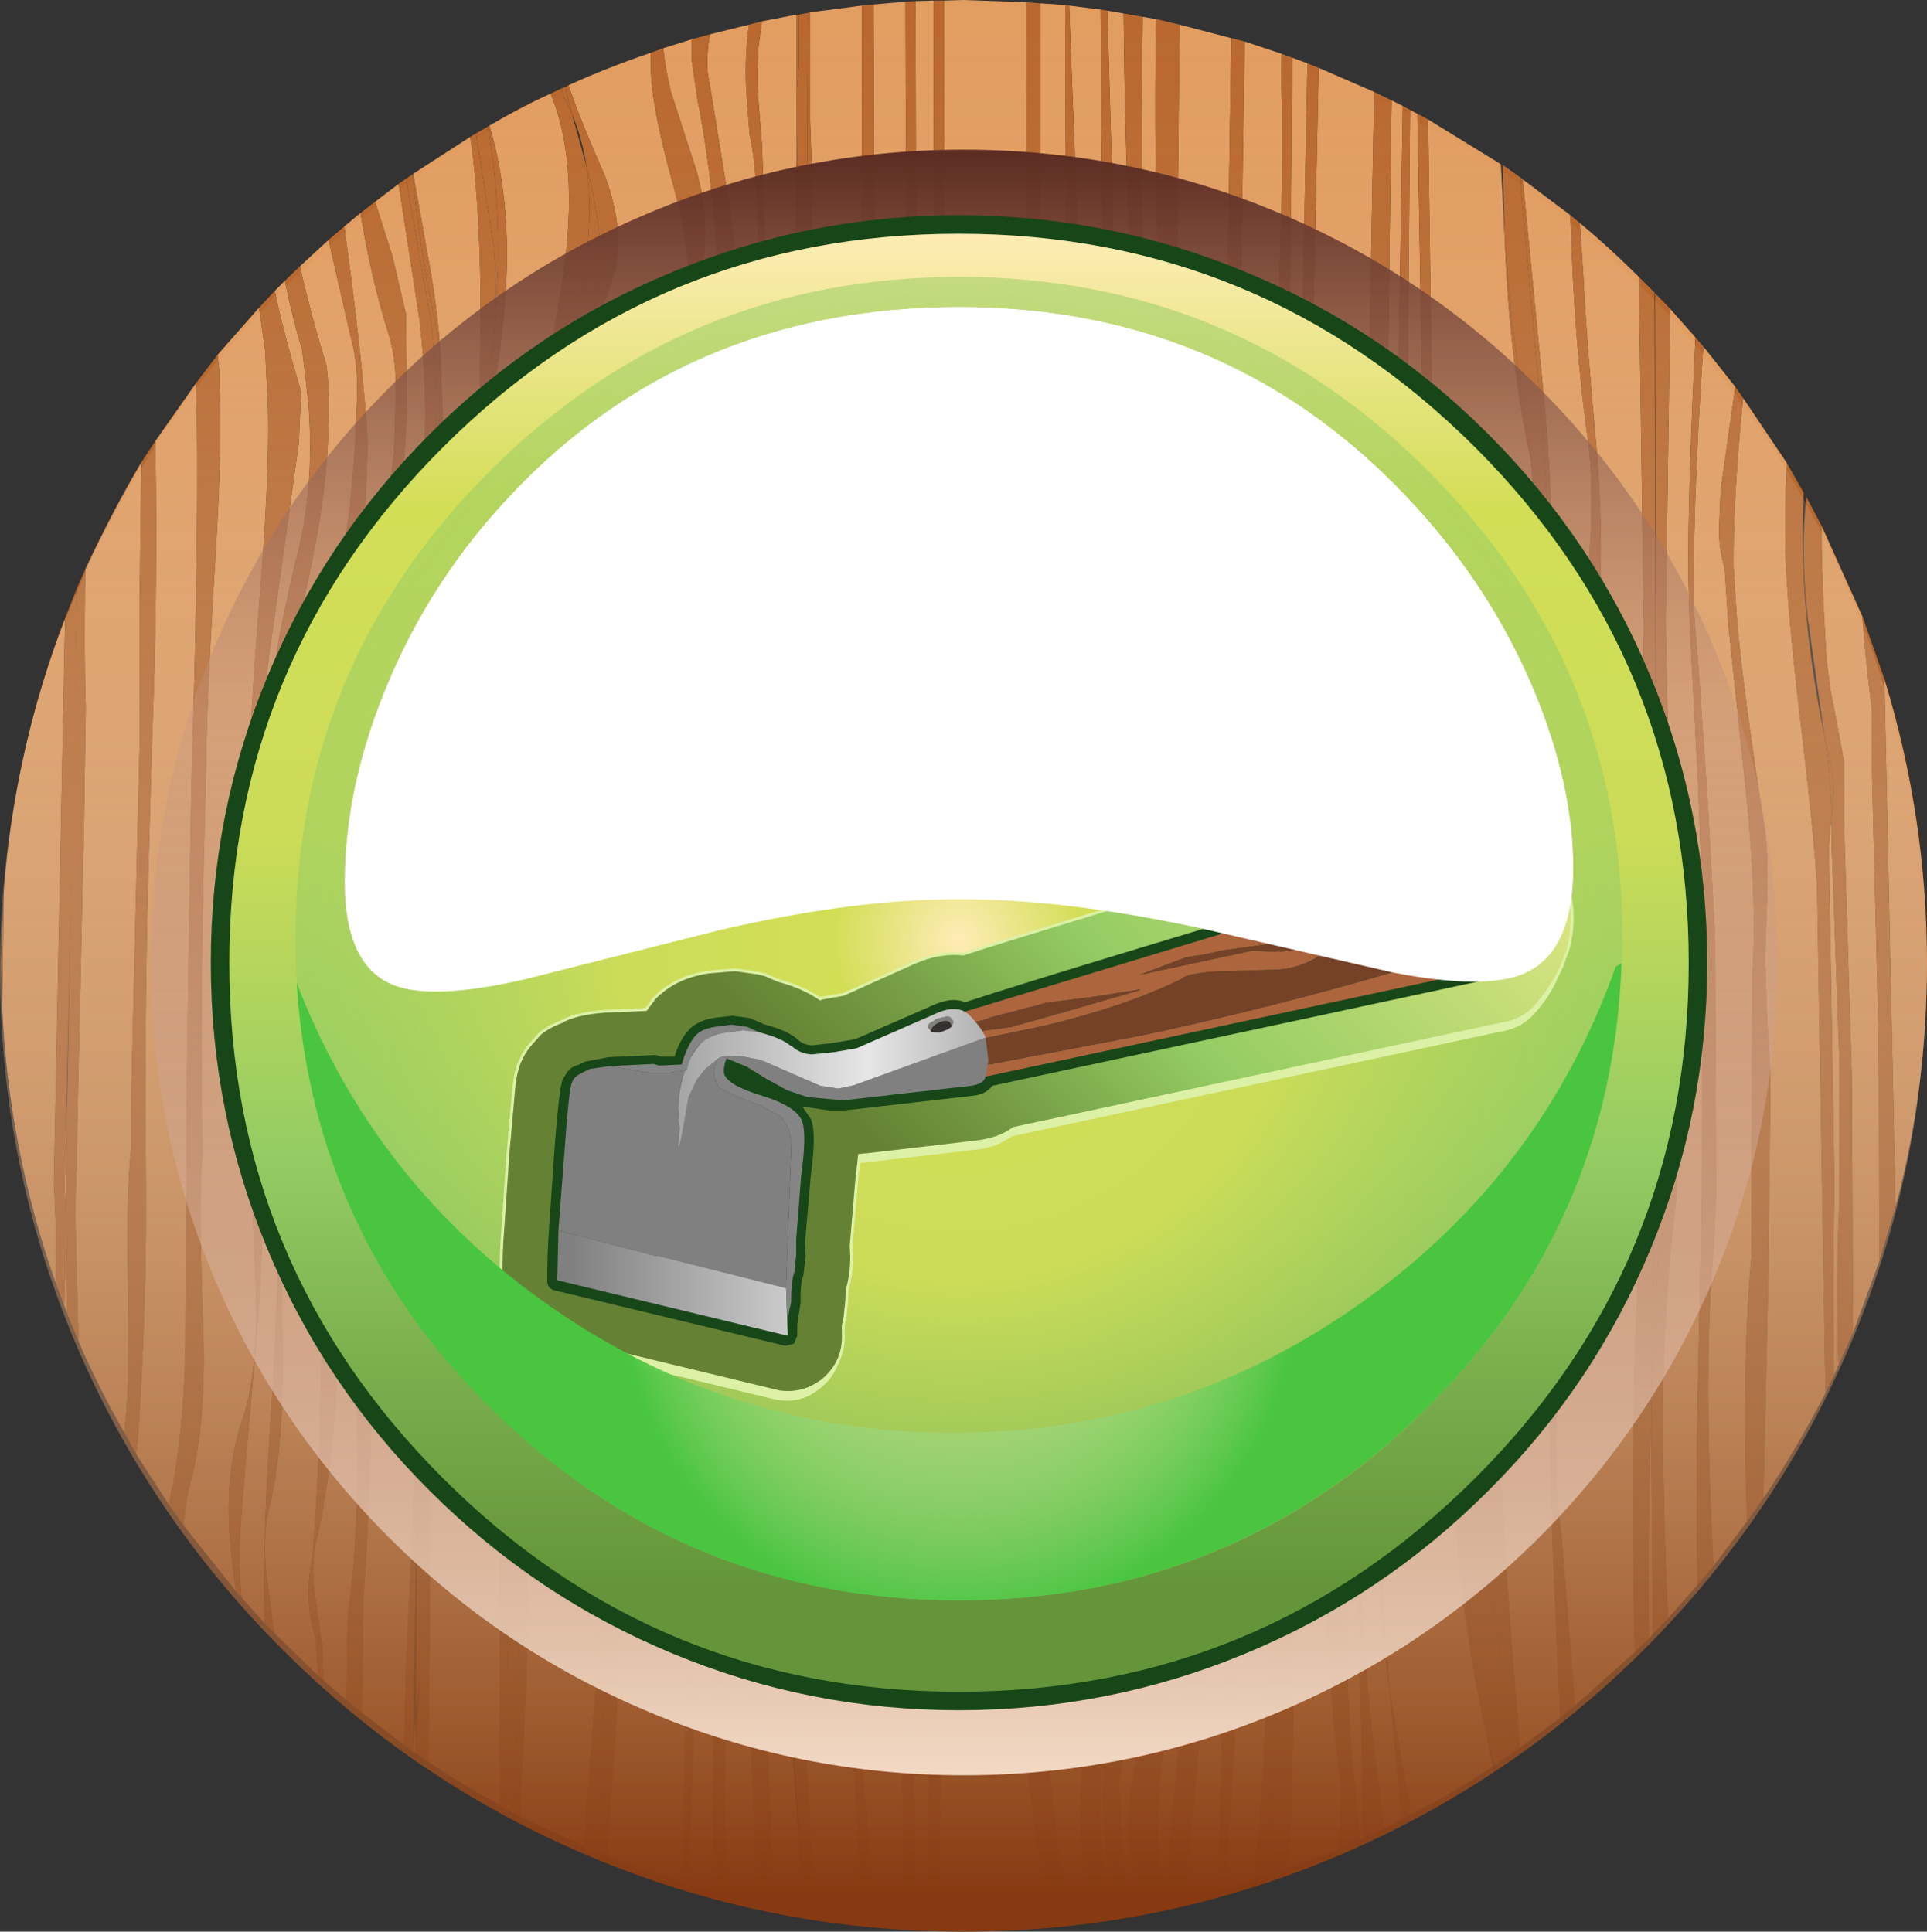 <?xml version="1.0" encoding="UTF-8" standalone="no"?>
<svg xmlns:xlink="http://www.w3.org/1999/xlink" height="172.3px" width="171.85px" xmlns="http://www.w3.org/2000/svg">
  <rect width="100%" height="100%" fill="#333333" stroke="none"/>
  <g transform="matrix(1.0, 0.0, 0.0, 1.0, 0.0, 0.0)">
    <use height="172.3" transform="matrix(1.0, 0.0, 0.0, 1.0, 0.0, 0.0)" width="171.85" xlink:href="#shape0"/>
    <use height="66.1" transform="matrix(1.0, 0.0, 0.0, 1.0, 42.85, 60.2)" width="95.2" xlink:href="#sprite0"/>
    <use height="55.55" transform="matrix(1.0, 0.0, 0.0, 1.0, 30.75, 27.4)" width="109.55" xlink:href="#sprite2"/>
    <use height="61.05" transform="matrix(1.0, 0.0, 0.0, 1.0, 30.75, 27.4)" width="109.55" xlink:href="#sprite3"/>
    <use height="56.8" transform="matrix(1.0, 0.0, 0.0, 1.0, 26.45, 85.95)" width="118.15" xlink:href="#sprite4"/>
  </g>
  <defs>
    <g id="shape0" transform="matrix(1.0, 0.0, 0.0, 1.0, 0.0, 0.0)">
      <path d="M104.9 35.2 L104.9 30.15 105.2 2.2 109.8 3.4 109.4 30.15 109.35 52.05 Q109.3 64.95 108.8 74.05 L108.45 78.95 107.9 84.2 Q107.55 87.35 107.8 89.35 107.8 93.6 108.25 100.1 L108.55 103.7 Q110.45 116.0 109.7 135.5 108.65 162.6 108.75 167.45 L108.7 168.65 105.85 169.35 105.95 166.05 Q108.05 144.6 108.3 137.65 108.9 121.7 106.2 109.55 L104.9 104.9 103.4 100.15 Q102.3 97.15 103.6 92.0 105.15 85.85 105.0 83.6 L105.3 78.8 Q105.9 70.3 105.5 57.15 L104.9 35.2" fill="#e29d61" fill-rule="evenodd" stroke="none"/>
      <path d="M5.85 105.75 L6.0 117.2 5.7 116.4 Q6.0 110.05 5.75 106.05 L5.85 101.5 6.0 97.65 5.85 105.75" fill="#e29d61" fill-rule="evenodd" stroke="none"/>
      <path d="M44.95 60.35 Q46.65 67.7 47.15 73.5 L44.95 60.35" fill="#e29d61" fill-rule="evenodd" stroke="none"/>
      <path d="M100.2 1.2 Q100.3 11.85 100.7 21.1 L100.95 37.7 101.05 57.45 Q100.95 68.8 100.15 77.3 L99.85 82.5 99.1 95.6 99.1 100.05 100.6 104.05 102.25 108.8 103.5 113.6 Q105.05 123.55 104.05 136.2 103.4 143.75 100.95 159.0 100.1 163.8 101.4 167.9 L101.85 170.2 100.85 170.4 Q100.2 166.85 100.0 163.6 L99.8 159.1 101.0 152.0 Q103.55 136.5 103.8 129.1 104.25 115.9 100.2 106.5 L98.4 101.2 Q98.0 99.25 97.75 96.85 97.1 89.8 98.9 83.25 L99.3 78.45 Q100.2 59.45 99.55 36.8 L99.15 14.75 98.75 0.95 100.2 1.2" fill="#e29d61" fill-rule="evenodd" stroke="none"/>
      <path d="M114.8 47.8 L114.9 44.45 115.25 5.15 116.6 5.65 116.2 26.0 Q115.95 38.35 116.2 46.4 L116.15 50.45 Q116.0 61.75 115.25 70.9 L114.6 80.15 Q113.6 96.85 113.5 125.1 113.05 108.5 113.75 97.6 L113.85 93.9 Q114.0 84.1 114.5 75.55 L114.75 65.15 Q114.65 55.55 114.8 47.8" fill="#e29d61" fill-rule="evenodd" stroke="none"/>
      <path d="M110.6 30.15 L111.0 3.7 114.3 4.8 114.25 7.0 Q114.5 12.95 114.15 23.35 113.75 35.45 113.8 39.85 L113.75 45.3 113.55 56.2 113.45 61.65 112.85 75.2 112.6 79.75 Q112.0 86.8 112.1 96.1 L112.15 99.4 Q112.2 110.1 112.95 131.55 113.4 150.85 112.2 163.95 L111.95 167.35 111.95 167.7 109.4 168.45 109.4 166.95 Q110.8 144.4 111.0 134.25 111.35 115.95 109.6 101.75 L109.35 98.5 Q108.8 89.7 109.2 82.2 L109.55 76.95 Q111.3 49.65 110.6 30.15" fill="#e29d61" fill-rule="evenodd" stroke="none"/>
      <path d="M98.15 0.85 L98.4 36.15 Q98.6 60.55 97.9 75.7 L97.1 84.45 Q96.25 90.75 96.95 97.6 L98.65 106.7 Q101.55 119.4 101.9 129.1 102.35 141.5 99.0 151.6 98.45 153.25 98.35 156.0 L98.35 160.2 98.55 164.1 Q98.85 167.35 99.6 170.6 L98.85 170.75 Q98.3 166.7 98.05 162.05 L98.65 149.2 Q99.9 135.75 99.9 127.9 99.9 116.2 97.65 106.85 L96.4 101.7 95.8 98.3 Q95.0 92.65 95.6 87.75 L95.75 83.6 96.35 73.95 Q97.2 60.85 96.85 41.3 L96.75 36.85 95.55 5.9 95.35 0.5 98.15 0.85" fill="#e29d61" fill-rule="evenodd" stroke="none"/>
      <path d="M101.9 32.4 L101.85 21.2 Q101.75 10.25 101.9 1.5 L103.1 1.7 Q102.85 15.25 103.45 26.05 L103.55 31.9 104.25 56.15 Q104.35 69.95 102.55 79.85 L102.1 85.0 Q101.75 87.6 101.65 90.25 101.95 94.8 103.0 100.9 L105.15 110.9 Q107.45 123.0 106.45 139.6 105.85 149.1 103.95 168.1 L104.0 169.8 103.9 169.8 103.75 167.8 Q103.2 165.95 103.25 163.4 L103.4 159.0 Q105.25 143.3 105.75 135.45 106.65 122.0 104.6 112.2 L103.25 107.6 101.45 102.6 Q100.8 100.35 100.55 97.2 L100.3 91.75 100.45 88.35 100.8 84.95 101.1 80.35 Q102.75 71.15 102.4 56.6 L101.9 32.4" fill="#e29d61" fill-rule="evenodd" stroke="none"/>
      <path d="M92.8 45.95 L92.8 0.3 95.0 0.45 Q95.0 22.2 95.45 38.6 L95.55 43.2 96.3 59.15 Q96.55 68.1 95.65 74.9 L94.7 87.75 Q94.05 93.25 94.7 99.15 L96.25 107.9 Q98.5 116.8 98.65 127.65 98.8 136.35 97.55 147.85 L96.35 159.4 96.35 162.6 Q96.5 166.55 97.2 170.95 L95.6 171.15 Q94.5 166.25 94.05 162.15 L93.7 158.75 93.15 148.9 93.0 144.0 Q92.45 136.8 92.45 126.7 L92.65 109.65 92.45 104.05 Q92.05 95.15 92.05 87.15 L92.55 70.2 92.8 45.95" fill="#e29d61" fill-rule="evenodd" stroke="none"/>
      <path d="M117.15 27.65 L117.6 6.05 122.55 8.2 122.15 29.5 Q121.85 42.5 122.05 50.9 L122.0 55.5 121.85 69.65 121.75 74.4 121.75 78.9 121.55 83.4 118.55 121.3 Q117.4 142.8 119.6 159.45 119.8 161.85 119.3 165.0 L114.85 166.7 115.2 162.4 115.75 121.95 Q116.0 96.65 116.4 81.4 L116.95 73.5 Q117.3 66.95 117.3 53.95 L117.25 49.25 Q116.9 40.6 117.15 27.65" fill="#e29d61" fill-rule="evenodd" stroke="none"/>
      <path d="M76.85 0.5 L76.85 17.35 Q77.2 43.9 76.7 76.6 L75.35 135.8 Q75.25 139.15 75.4 141.85 L75.8 152.55 76.4 161.75 76.8 171.0 76.85 171.2 72.65 170.7 72.15 160.45 71.45 150.15 71.05 138.3 Q71.05 110.05 71.8 63.1 L72.0 59.9 Q72.6 53.9 72.6 46.45 L72.25 33.05 72.45 16.45 72.25 10.8 72.25 1.1 76.85 0.5" fill="#e29d61" fill-rule="evenodd" stroke="none"/>
      <path d="M36.85 156.25 L37.1 152.8 37.05 156.35 36.85 156.25" fill="#e29d61" fill-rule="evenodd" stroke="none"/>
      <path d="M71.05 1.3 L71.05 14.3 Q70.85 22.9 70.95 46.15 71.1 66.4 70.55 78.05 70.1 94.65 70.0 128.3 L70.0 140.4 70.1 144.85 70.4 150.4 Q70.75 158.55 71.55 167.9 L71.7 170.5 68.85 170.0 68.7 161.5 68.3 152.85 67.55 137.6 Q66.55 116.05 67.6 75.15 68.75 33.0 67.95 12.85 L67.6 8.5 Q67.5 6.1 67.65 4.15 L67.95 1.9 71.05 1.3" fill="#e29d61" fill-rule="evenodd" stroke="none"/>
      <path d="M83.25 0.05 L83.3 26.25 83.55 54.55 Q83.55 73.4 83.8 82.95 L82.75 109.25 Q81.95 125.25 82.9 135.6 L82.95 140.6 82.8 150.55 82.8 171.65 81.5 171.6 Q81.65 162.55 81.4 152.15 L80.95 138.1 Q80.9 125.15 81.7 80.0 82.35 43.8 81.7 21.7 L81.65 0.1 83.25 0.05" fill="#e29d61" fill-rule="evenodd" stroke="none"/>
      <path d="M80.75 0.15 L80.8 20.9 80.65 79.75 Q80.3 112.15 79.2 138.6 L79.3 143.1 79.7 147.65 80.05 152.3 Q80.7 160.75 80.5 166.2 L80.4 171.5 78.0 171.35 76.95 158.2 76.65 152.05 76.55 147.4 76.4 142.4 76.6 137.4 77.9 77.85 Q78.5 43.35 77.95 18.25 L77.9 0.4 80.75 0.15" fill="#e29d61" fill-rule="evenodd" stroke="none"/>
      <path d="M84.2 24.05 L84.2 0.05 85.95 0.0 91.55 0.2 91.55 52.75 Q91.7 58.05 91.5 62.65 L91.4 67.65 91.05 86.8 91.0 90.65 Q90.8 95.6 90.95 101.3 L91.1 106.65 91.05 111.45 Q90.8 118.0 91.2 128.05 L91.8 144.65 91.85 149.4 91.75 158.75 92.15 162.0 Q92.55 165.5 93.65 171.35 L85.95 171.7 83.6 171.65 84.05 153.2 84.1 138.2 Q83.15 117.8 83.85 81.2 84.65 41.25 84.2 24.05" fill="#e29d61" fill-rule="evenodd" stroke="none"/>
      <path d="M52.6 123.15 L53.6 129.1 Q54.3 132.85 54.45 135.2 53.0 129.25 52.6 123.15" fill="#e29d61" fill-rule="evenodd" stroke="none"/>
      <path d="M162.45 48.9 L162.45 46.9 166.1 55.0 Q166.35 58.75 166.95 63.4 L166.95 69.1 167.55 92.95 167.6 112.5 165.25 118.9 165.15 96.1 164.45 73.35 164.45 67.9 163.55 63.1 Q163.1 61.1 162.85 58.2 L162.6 53.6 162.45 48.9" fill="#e29d61" fill-rule="evenodd" stroke="none"/>
      <path d="M155.45 35.5 L159.35 41.3 159.25 43.6 159.2 48.65 Q159.35 54.0 160.5 63.8 161.8 74.5 162.05 79.25 L162.8 124.25 Q160.1 129.45 157.25 133.65 L157.7 114.0 157.9 96.0 157.6 91.1 157.4 85.65 157.6 79.8 Q157.7 76.5 157.4 74.15 155.4 61.2 154.9 55.25 L154.6 50.55 Q154.55 44.5 155.45 35.5" fill="#e29d61" fill-rule="evenodd" stroke="none"/>
      <path d="M168.05 60.55 Q171.85 72.95 171.85 85.9 171.85 97.15 169.05 107.65 L168.05 60.55" fill="#e29d61" fill-rule="evenodd" stroke="none"/>
      <path d="M147.25 126.85 L147.4 145.75 147.05 146.15 Q146.95 135.8 147.25 126.85" fill="#e29d61" fill-rule="evenodd" stroke="none"/>
      <path d="M62.2 89.85 L62.8 83.2 Q62.3 114.5 63.5 139.55 L63.6 143.45 63.6 168.75 61.4 168.1 62.15 144.7 62.2 139.5 61.1 114.8 Q60.65 100.55 62.2 89.85" fill="#e29d61" fill-rule="evenodd" stroke="none"/>
      <path d="M125.55 32.85 L125.75 9.8 126.4 10.15 126.8 33.4 127.2 56.6 127.05 73.55 127.05 84.6 126.9 88.2 Q121.7 108.2 122.9 135.1 122.9 143.15 123.9 150.6 L125.0 162.3 123.4 163.15 123.05 159.95 Q118.35 126.45 125.45 88.4 L125.95 82.5 126.05 76.55 126.1 72.55 126.05 60.6 125.95 55.85 Q125.5 45.95 125.55 32.85" fill="#e29d61" fill-rule="evenodd" stroke="none"/>
      <path d="M151.9 30.9 L154.75 34.5 153.45 43.7 153.3 47.15 Q153.3 49.1 153.8 50.65 L154.15 55.9 155.8 71.55 Q156.7 80.7 156.25 87.25 L156.2 111.95 Q155.3 121.9 155.8 135.7 L152.8 139.7 Q151.85 121.55 152.85 111.1 L153.05 106.7 152.95 83.5 152.3 71.65 151.5 59.9 151.1 55.05 Q150.85 46.6 151.9 30.9" fill="#e29d61" fill-rule="evenodd" stroke="none"/>
      <path d="M127.7 35.05 L127.35 10.65 133.85 14.65 134.2 21.45 Q134.6 32.15 136.5 40.9 137.25 48.25 136.85 54.25 L135.35 60.75 134.2 69.8 133.9 73.95 Q133.7 76.85 133.85 80.85 L134.15 87.6 134.15 90.75 132.45 99.95 Q126.65 127.95 132.5 154.35 L133.15 157.55 Q129.55 159.95 125.85 161.85 L125.0 157.0 123.9 150.6 122.9 135.1 Q122.85 125.35 124.5 111.35 L127.25 88.0 127.55 84.1 Q127.95 77.75 127.75 72.3 L128.05 59.4 127.7 35.05" fill="#e29d61" fill-rule="evenodd" stroke="none"/>
      <path d="M123.8 31.25 L124.1 8.95 125.1 9.45 124.75 30.45 Q124.5 43.6 124.55 51.55 L124.45 76.4 124.65 82.4 124.4 88.35 Q121.3 103.95 121.0 125.15 120.9 130.95 121.55 161.9 L121.6 163.95 121.3 164.1 120.6 157.0 Q119.35 141.55 120.75 119.75 122.75 94.95 123.45 82.35 L123.4 76.25 123.55 53.4 123.8 31.25" fill="#e29d61" fill-rule="evenodd" stroke="none"/>
      <path d="M49.9 40.75 L50.9 45.35 51.7 55.15 Q50.05 48.45 49.45 44.2 48.9 41.2 50.05 36.8 49.6 38.75 49.9 40.75" fill="#e29d61" fill-rule="evenodd" stroke="none"/>
      <path d="M137.8 36.6 L135.8 16.0 140.05 19.2 Q140.4 31.15 141.7 39.8 142.05 43.4 141.85 47.9 L141.2 56.0 140.8 60.55 139.5 77.1 139.35 80.4 139.2 92.65 138.65 106.45 Q138.0 116.95 138.25 129.9 138.4 138.05 139.15 153.2 L135.55 155.9 Q134.35 141.5 133.9 132.6 133.25 119.75 133.6 109.1 L133.9 103.65 135.3 94.25 135.8 89.9 135.9 82.85 138.15 57.35 Q138.8 48.65 137.8 36.6" fill="#e29d61" fill-rule="evenodd" stroke="none"/>
      <path d="M149.25 92.95 L149.2 84.05 148.65 60.65 148.55 55.45 148.95 27.55 151.2 30.1 Q150.55 43.1 150.55 51.0 L150.7 56.05 151.4 69.3 151.9 82.5 151.75 107.25 151.4 124.25 Q151.2 134.4 151.4 141.35 L148.75 144.35 Q148.25 133.05 148.3 125.6 148.4 115.4 149.5 106.9 L149.65 102.4 149.6 97.65 149.25 92.95" fill="#e29d61" fill-rule="evenodd" stroke="none"/>
      <path d="M142.45 40.75 Q141.45 29.95 141.2 24.55 L140.9 19.9 Q143.6 22.15 146.15 24.7 L146.6 56.05 146.2 86.55 146.55 98.4 146.55 106.5 Q145.2 123.95 145.8 147.35 L140.45 152.15 139.25 136.9 Q138.35 130.2 139.2 120.25 L140.65 103.5 140.95 90.05 Q141.05 84.45 140.8 78.9 L141.0 75.45 142.05 61.75 142.35 57.05 Q143.15 50.4 142.45 40.75" fill="#e29d61" fill-rule="evenodd" stroke="none"/>
      <path d="M163.1 75.6 L163.35 72.85 163.35 75.6 163.5 79.5 164.05 94.85 164.05 107.2 Q163.7 113.2 163.95 121.8 L163.55 122.7 163.55 122.4 Q163.4 113.8 163.6 106.1 L163.1 75.6" fill="#e29d61" fill-rule="evenodd" stroke="none"/>
      <path d="M43.7 36.8 Q45.05 29.35 45.2 23.9 45.35 16.9 43.65 11.2 46.45 9.55 49.1 8.35 51.95 15.15 49.85 26.95 47.5 40.2 48.45 45.2 L50.45 55.45 52.3 65.55 Q53.4 85.1 52.95 103.35 L52.35 106.05 Q51.05 113.3 51.9 122.25 L53.2 131.0 Q53.75 135.85 53.6 139.6 L53.5 143.55 52.85 154.15 52.05 164.7 46.35 162.0 46.7 154.95 Q47.15 146.95 47.0 140.9 L46.9 137.35 Q46.1 133.25 45.75 129.65 44.7 115.65 46.75 97.45 L46.8 97.3 47.95 87.4 Q49.0 79.25 47.9 69.95 47.05 62.6 44.5 52.55 L43.4 47.6 Q43.3 44.0 43.7 36.8" fill="#e29d61" fill-rule="evenodd" stroke="none"/>
      <path d="M0.2 90.0 L0.35 79.35 Q1.35 66.7 5.8 55.15 L4.8 105.7 Q5.05 109.2 4.95 114.4 0.8 102.55 0.2 90.0" fill="#e29d61" fill-rule="evenodd" stroke="none"/>
      <path d="M26.65 39.5 L26.85 34.9 Q25.35 29.95 24.5 25.95 L25.4 25.05 Q26.1 28.45 26.95 31.25 L27.5 35.95 Q28.1 43.7 26.35 50.1 24.85 56.55 24.45 59.65 23.7 64.95 24.3 69.05 L24.45 73.2 24.8 106.25 Q25.0 112.65 24.2 125.55 23.35 138.3 23.6 144.8 L21.55 142.5 Q21.25 139.4 21.45 136.4 21.55 134.25 22.8 120.45 23.65 110.8 23.3 104.35 L23.45 72.1 Q22.9 65.6 24.4 55.65 L26.65 39.5" fill="#e29d61" fill-rule="evenodd" stroke="none"/>
      <path d="M36.3 36.95 L36.2 28.0 35.0 22.85 33.45 18.0 35.55 16.4 37.4 28.45 Q38.2 35.25 37.8 40.6 L37.55 45.4 36.6 57.35 Q36.1 64.4 36.05 69.2 L36.1 73.45 36.4 93.7 36.9 114.0 37.0 118.45 Q37.25 126.5 36.9 133.55 L36.2 148.85 36.05 155.65 32.3 152.8 32.4 142.45 Q33.25 132.0 33.25 111.55 L33.15 68.4 Q33.2 63.15 34.3 54.95 L36.0 41.45 36.3 36.95" fill="#e29d61" fill-rule="evenodd" stroke="none"/>
      <path d="M32.6 44.7 L32.8 39.55 Q32.4 32.5 30.7 20.2 L32.15 19.0 Q33.1 24.9 34.7 29.95 35.35 32.1 35.3 35.1 L35.15 40.25 34.55 45.25 32.45 57.9 Q31.3 65.35 31.5 70.65 L31.5 75.95 Q32.1 82.05 32.0 90.25 L31.7 104.35 31.65 109.05 31.85 126.6 Q32.05 137.3 31.0 144.1 L30.9 151.65 28.85 149.9 28.75 147.0 28.05 142.05 Q27.7 139.1 28.35 136.9 29.7 130.55 30.05 123.15 30.3 117.95 30.1 109.3 L29.85 105.15 29.8 94.55 Q29.85 88.0 29.45 84.0 L29.2 68.8 29.15 64.35 Q29.2 61.7 29.8 59.9 32.0 52.4 32.6 44.7" fill="#e29d61" fill-rule="evenodd" stroke="none"/>
      <path d="M19.65 37.25 L19.55 32.9 19.4 31.65 23.1 27.45 23.65 31.3 23.9 36.5 Q24.05 42.7 23.05 54.6 22.1 66.8 22.15 72.65 L22.35 103.45 22.85 115.7 Q23.0 122.85 21.45 127.1 20.4 130.5 20.4 134.55 20.4 137.6 21.05 141.95 L16.4 136.1 Q16.5 133.85 17.05 132.0 18.45 126.75 18.1 117.75 17.7 106.7 18.05 103.05 L18.0 97.6 Q17.9 89.75 18.15 77.95 L18.4 67.6 Q18.45 62.7 19.05 52.4 19.7 42.5 19.65 37.25" fill="#e29d61" fill-rule="evenodd" stroke="none"/>
      <path d="M39.55 38.7 L39.35 33.45 Q39.3 29.6 38.45 24.45 L36.85 15.5 41.95 12.2 Q42.8 18.25 42.85 26.7 L42.75 41.2 Q42.15 47.85 43.05 52.55 L43.2 53.05 Q43.55 57.25 45.0 64.85 L46.95 76.6 Q47.8 84.2 46.5 90.35 44.8 101.5 44.4 114.1 44.1 123.8 44.55 137.6 L44.55 161.0 Q41.0 159.05 38.2 157.15 L38.35 143.5 38.3 132.85 38.4 119.65 38.75 69.8 38.7 64.65 Q39.75 49.9 39.55 38.7" fill="#e29d61" fill-rule="evenodd" stroke="none"/>
      <path d="M29.3 37.55 Q29.4 34.85 29.1 32.55 27.7 28.0 26.75 23.75 L29.3 21.4 31.25 29.95 Q31.9 32.15 31.85 35.1 L31.65 40.15 31.2 45.15 29.5 57.7 Q28.45 65.3 28.25 70.25 L28.45 85.9 Q28.4 88.85 28.7 94.5 L28.95 103.2 28.75 106.75 Q28.85 127.5 27.85 138.85 27.05 142.8 28.15 146.15 L28.4 149.5 24.45 145.65 23.75 140.3 Q23.45 137.3 23.9 134.95 25.3 129.65 25.2 121.0 25.05 110.2 25.4 107.05 L25.4 70.45 Q25.65 69.1 25.15 66.3 24.65 63.6 24.9 62.35 27.05 54.15 27.85 49.95 29.25 43.05 29.3 37.55" fill="#e29d61" fill-rule="evenodd" stroke="none"/>
      <path d="M7.5 73.0 L7.65 63.1 Q7.5 59.1 7.6 50.8 10.0 45.65 12.6 41.25 L12.45 53.8 12.45 66.5 12.2 76.75 11.7 98.1 11.7 102.35 Q11.25 106.55 11.4 114.0 11.55 122.0 11.3 125.55 L11.1 127.8 Q8.9 124.0 7.0 119.65 L6.8 111.9 Q6.65 107.1 6.85 103.95 L6.9 100.1 7.5 73.0" fill="#e29d61" fill-rule="evenodd" stroke="none"/>
      <path d="M13.85 39.35 L17.5 34.15 Q17.8 45.75 17.1 68.95 L17.0 73.7 16.65 97.3 16.65 102.0 16.55 118.05 Q16.55 127.55 15.1 133.95 L15.05 134.2 12.15 129.7 12.3 128.3 Q13.15 115.9 13.0 103.6 L12.95 99.15 Q12.95 88.1 13.25 77.0 L13.55 66.35 Q14.1 52.85 13.85 39.35" fill="#e29d61" fill-rule="evenodd" stroke="none"/>
      <path d="M62.7 23.1 Q63.3 19.7 62.15 15.35 L59.8 8.1 Q59.3 5.9 59.15 4.3 L61.7 3.5 61.7 5.45 62.2 8.85 Q64.15 18.8 64.15 30.45 L63.05 70.85 61.95 47.1 Q61.4 33.0 62.7 23.1" fill="#e29d61" fill-rule="evenodd" stroke="none"/>
      <path d="M54.85 24.1 Q55.7 20.45 53.95 15.7 51.6 10.35 50.7 7.6 54.1 6.05 58.05 4.7 L58.05 5.45 Q57.9 8.9 60.1 16.75 62.0 23.75 61.2 28.0 L59.5 34.65 Q58.6 38.5 59.25 41.25 61.65 56.8 61.15 78.25 60.85 90.45 59.75 114.85 59.75 118.5 60.7 125.9 61.7 133.25 61.65 137.05 L61.6 142.1 Q61.2 147.45 61.1 155.0 L60.9 167.95 Q57.25 166.85 54.1 165.55 L55.0 153.05 55.65 140.55 55.65 136.25 Q55.55 133.75 53.85 123.15 52.5 115.05 53.35 109.95 55.95 94.1 55.25 78.2 L55.3 76.6 Q55.3 72.35 54.5 67.55 53.3 56.85 50.9 45.35 L50.4 39.8 Q50.2 38.2 50.4 35.5 L50.8 34.25 52.95 29.25 Q54.35 26.1 54.85 24.1" fill="#e29d61" fill-rule="evenodd" stroke="none"/>
      <path d="M63.25 7.25 Q62.9 5.9 63.25 3.4 L63.35 3.05 66.8 2.2 Q66.4 4.9 66.55 8.05 L66.85 12.0 Q67.6 15.25 67.6 22.1 L66.75 81.05 Q66.15 117.1 66.9 140.05 L67.1 150.15 Q66.85 153.95 67.15 159.9 L67.6 169.7 64.65 169.05 64.65 136.0 64.15 126.65 Q63.65 120.5 63.65 117.3 63.45 106.05 64.25 75.1 64.95 48.45 64.15 32.9 64.15 32.05 64.7 30.45 L65.6 28.0 Q65.9 23.8 64.95 17.7 L63.25 7.25" fill="#e29d61" fill-rule="evenodd" stroke="none"/>
      <path d="M0.1 85.9 L0.35 79.35 0.2 90.0 0.1 85.9" fill="#b9692f" fill-rule="evenodd" stroke="none"/>
      <path d="M5.8 55.15 L6.85 52.5 6.6 69.8 5.85 101.5 5.75 106.05 Q6.0 110.05 5.7 116.4 L4.95 114.4 Q5.05 109.2 4.8 105.7 L5.8 55.15" fill="#b9692f" fill-rule="evenodd" stroke="none"/>
      <path d="M7.65 63.1 L7.5 73.0 6.9 100.1 6.85 103.95 Q6.65 107.1 6.8 111.9 L7.0 119.65 6.0 117.2 5.85 105.75 6.85 52.5 7.6 50.8 Q7.5 59.1 7.65 63.1" fill="#b9692f" fill-rule="evenodd" stroke="none"/>
      <path d="M12.6 41.25 L13.85 39.35 Q14.1 52.85 13.55 66.35 L13.25 77.0 Q12.95 88.1 12.95 99.15 L13.0 103.6 Q13.15 115.9 12.3 128.3 L12.15 129.7 11.1 127.8 11.3 125.55 Q11.55 122.0 11.4 114.0 11.25 106.55 11.7 102.35 L11.7 98.1 12.2 76.75 12.45 66.5 12.45 53.8 12.6 41.25" fill="#b9692f" fill-rule="evenodd" stroke="none"/>
      <path d="M17.5 34.15 L19.4 31.65 19.55 32.9 19.65 37.25 Q19.7 42.5 19.05 52.4 18.45 62.7 18.4 67.6 L18.15 77.95 Q17.9 89.75 18.0 97.6 L18.05 103.05 Q17.7 106.7 18.1 117.75 18.45 126.75 17.05 132.0 16.5 133.85 16.4 136.1 L15.05 134.2 15.1 133.95 Q16.55 127.55 16.55 118.05 L16.65 102.0 16.65 97.3 17.0 73.7 17.1 68.95 Q17.8 45.75 17.5 34.15" fill="#b9692f" fill-rule="evenodd" stroke="none"/>
      <path d="M23.9 36.5 L23.65 31.3 23.1 27.45 24.5 25.95 Q25.35 29.95 26.85 34.9 L26.65 39.5 24.4 55.65 Q22.9 65.6 23.45 72.1 L23.3 104.35 Q23.65 110.8 22.8 120.45 21.55 134.25 21.45 136.4 21.25 139.4 21.55 142.5 L21.05 141.95 Q20.4 137.6 20.4 134.55 20.4 130.5 21.45 127.1 23.0 122.85 22.85 115.7 L22.35 103.45 22.15 72.65 Q22.1 66.8 23.05 54.6 24.05 42.7 23.9 36.5" fill="#b9692f" fill-rule="evenodd" stroke="none"/>
      <path d="M27.5 35.95 L26.95 31.25 Q26.1 28.45 25.4 25.05 L26.75 23.75 Q27.7 28.0 29.1 32.55 29.4 34.85 29.3 37.55 29.25 43.05 27.85 49.95 27.05 54.15 24.9 62.35 24.65 63.6 25.15 66.3 25.65 69.1 25.4 70.45 L25.4 107.05 Q25.05 110.2 25.2 121.0 25.3 129.65 23.9 134.95 23.45 137.3 23.75 140.3 L24.45 145.65 23.6 144.8 Q23.35 138.3 24.2 125.55 25.0 112.65 24.8 106.25 L24.45 73.2 24.3 69.05 Q23.7 64.95 24.45 59.65 24.85 56.55 26.35 50.1 28.1 43.7 27.5 35.95" fill="#b9692f" fill-rule="evenodd" stroke="none"/>
      <path d="M31.65 40.15 L31.85 35.1 Q31.9 32.15 31.25 29.95 L29.3 21.4 30.7 20.2 Q32.4 32.5 32.8 39.55 L32.6 44.7 Q32.0 52.4 29.8 59.9 29.2 61.7 29.15 64.35 L29.2 68.8 29.45 84.0 Q29.85 88.0 29.8 94.55 L29.85 105.15 30.1 109.3 Q30.3 117.95 30.05 123.15 29.7 130.55 28.35 136.9 27.7 139.1 28.05 142.05 L28.75 147.0 28.85 149.9 28.4 149.5 28.15 146.15 Q27.05 142.8 27.85 138.85 28.85 127.5 28.75 106.75 L28.95 103.2 28.7 94.5 Q28.4 88.85 28.45 85.9 L28.25 70.25 Q28.45 65.3 29.5 57.7 L31.2 45.15 31.65 40.15" fill="#b9692f" fill-rule="evenodd" stroke="none"/>
      <path d="M33.45 18.0 L35.0 22.85 36.2 28.0 36.3 36.95 36.0 41.45 34.3 54.95 Q33.2 63.15 33.15 68.4 L33.25 111.55 Q33.25 132.0 32.4 142.45 L32.3 152.8 30.9 151.65 31.0 144.1 Q32.05 137.3 31.85 126.6 L31.65 109.05 31.7 104.35 32.0 90.25 Q32.1 82.05 31.5 75.95 L31.5 70.65 Q31.3 65.35 32.45 57.9 L34.55 45.25 35.15 40.25 35.3 35.1 Q35.35 32.1 34.7 29.95 33.1 24.9 32.15 19.0 L33.45 18.0" fill="#b9692f" fill-rule="evenodd" stroke="none"/>
      <path d="M39.2 38.9 L39.25 33.4 Q39.25 30.15 38.65 28.0 37.5 22.55 36.8 15.55 L36.85 15.5 38.45 24.45 Q39.3 29.6 39.35 33.45 L39.55 38.7 Q39.75 49.9 38.7 64.65 L38.75 69.8 38.4 119.65 38.3 132.85 38.35 143.5 38.2 157.15 37.05 156.35 37.45 149.4 37.75 120.25 Q37.7 114.75 38.1 95.0 38.35 79.25 38.0 69.75 L37.95 64.95 Q38.0 60.7 38.4 54.1 L39.05 43.25 39.2 38.9" fill="#b9692f" fill-rule="evenodd" stroke="none"/>
      <path d="M37.8 40.6 Q38.2 35.25 37.4 28.45 L35.55 16.4 36.2 15.95 38.4 28.4 Q39.3 35.45 38.6 41.1 L38.15 45.7 37.05 57.25 Q36.6 63.7 37.0 68.65 L37.2 120.95 37.2 131.45 36.85 156.25 36.05 155.65 36.2 148.85 36.9 133.55 Q37.25 126.5 37.0 118.45 L36.9 114.0 36.4 93.7 36.1 73.45 36.05 69.2 Q36.1 64.4 36.6 57.35 L37.55 45.4 37.8 40.6" fill="#b9692f" fill-rule="evenodd" stroke="none"/>
      <path d="M38.6 41.1 Q39.3 35.45 38.4 28.4 L36.2 15.95 36.8 15.55 Q37.5 22.55 38.65 28.0 39.25 30.15 39.25 33.4 L39.2 38.9 39.05 43.25 38.4 54.1 Q38.0 60.7 37.95 64.95 L38.0 69.75 Q38.35 79.25 38.1 95.0 37.7 114.75 37.75 120.25 L37.45 149.4 37.1 152.8 37.2 131.45 37.2 120.95 37.0 68.65 Q36.6 63.7 37.05 57.25 L38.15 45.7 38.6 41.1" fill="#b9692f" fill-rule="evenodd" stroke="none"/>
      <path d="M42.75 41.2 L42.85 26.7 Q42.8 18.25 41.95 12.2 L42.45 11.9 44.05 22.1 Q44.4 26.15 43.85 31.7 L42.75 41.2" fill="#b9692f" fill-rule="evenodd" stroke="none"/>
      <path d="M45.8 108.15 Q45.0 119.9 45.75 129.65 45.0 122.35 45.4 113.55 L45.8 108.15" fill="#b9692f" fill-rule="evenodd" stroke="none"/>
      <path d="M43.7 36.8 Q43.3 44.0 43.4 47.6 42.7 43.4 43.05 40.25 L43.7 36.8" fill="#b9692f" fill-rule="evenodd" stroke="none"/>
      <path d="M46.5 90.35 Q47.8 84.2 46.95 76.6 L45.0 64.85 Q43.55 57.25 43.2 53.05 L44.95 60.35 47.15 73.5 47.45 80.0 Q47.65 86.95 45.55 108.05 43.8 125.7 45.4 136.55 L45.4 140.2 45.05 161.35 44.55 161.0 44.55 137.6 Q44.1 123.8 44.4 114.1 44.8 101.5 46.5 90.35" fill="#b9692f" fill-rule="evenodd" stroke="none"/>
      <path d="M43.7 36.8 L44.4 24.1 Q44.55 16.9 43.5 11.3 L43.65 11.2 Q45.35 16.9 45.2 23.9 45.05 29.35 43.7 36.8" fill="#b9692f" fill-rule="evenodd" stroke="none"/>
      <path d="M47.8 88.9 Q48.35 82.0 47.15 73.5 46.65 67.7 44.95 60.35 44.0 54.65 43.55 50.6 L43.4 47.6 44.5 52.55 Q47.05 62.6 47.9 69.95 49.0 79.25 47.95 87.4 L47.8 88.9" fill="#b9692f" fill-rule="evenodd" stroke="none"/>
      <path d="M43.05 51.55 L43.2 53.05 43.05 52.55 Q42.15 47.85 42.75 41.2 42.75 47.45 43.05 51.55" fill="#b9692f" fill-rule="evenodd" stroke="none"/>
      <path d="M46.45 140.6 L46.35 136.1 45.75 129.65 Q46.1 133.25 46.9 137.35 L47.0 140.9 Q47.15 146.95 46.7 154.95 L46.35 162.0 45.9 161.75 46.0 158.75 46.45 140.6" fill="#b9692f" fill-rule="evenodd" stroke="none"/>
      <path d="M42.75 41.2 L43.85 31.7 Q44.4 26.15 44.05 22.1 L42.45 11.9 43.5 11.3 Q44.55 16.9 44.4 24.1 L43.7 36.8 43.05 40.25 Q42.7 43.4 43.4 47.6 L43.55 50.6 Q44.0 54.65 44.95 60.35 L43.2 53.05 43.05 51.55 Q42.75 47.45 42.75 41.2" fill="#b9692f" fill-rule="evenodd" stroke="none"/>
      <path d="M47.45 80.0 L47.15 73.5 Q48.35 82.0 47.8 88.9 L46.8 97.3 46.75 97.45 Q45.7 107.1 45.4 113.55 45.0 122.35 45.75 129.65 L46.35 136.1 46.45 140.6 46.0 158.75 45.9 161.75 45.05 161.35 45.4 140.2 45.4 136.55 Q43.8 125.7 45.55 108.05 47.65 86.95 47.45 80.0" fill="#b9692f" fill-rule="evenodd" stroke="none"/>
      <path d="M51.0 10.15 L52.3 14.85 Q52.95 19.15 51.95 25.45 L50.4 35.4 50.05 36.8 Q48.9 41.2 49.45 44.2 50.05 48.45 51.7 55.15 L52.3 65.55 50.45 55.45 48.45 45.2 Q47.5 40.2 49.85 26.95 51.95 15.15 49.1 8.35 L50.05 7.9 50.25 8.55 51.0 10.15" fill="#b9692f" fill-rule="evenodd" stroke="none"/>
      <path d="M52.35 117.8 Q52.2 120.3 52.6 123.15 53.0 129.25 54.45 135.2 L54.55 136.65 54.4 141.6 53.7 153.25 52.75 165.05 52.05 164.7 52.85 154.15 53.5 143.55 53.6 139.6 Q53.75 135.85 53.2 131.0 L51.9 122.25 Q51.05 113.3 52.35 106.05 L52.95 103.35 52.85 106.1 Q52.35 112.7 52.4 117.6 L52.35 117.8" fill="#b9692f" fill-rule="evenodd" stroke="none"/>
      <path d="M55.3 76.6 L55.25 78.2 54.5 67.55 Q55.3 72.35 55.3 76.6" fill="#b9692f" fill-rule="evenodd" stroke="none"/>
      <path d="M51.0 10.15 L50.55 8.5 50.45 7.75 50.7 7.6 Q51.6 10.35 53.95 15.7 55.7 20.45 54.85 24.1 54.35 26.1 52.95 29.25 L50.8 34.25 52.15 30.2 53.35 26.05 Q54.05 21.45 52.3 14.85 51.9 12.25 51.0 10.15" fill="#b9692f" fill-rule="evenodd" stroke="none"/>
      <path d="M54.4 90.45 L55.25 78.2 Q55.95 94.1 53.35 109.95 52.5 115.05 53.85 123.15 55.55 133.75 55.65 136.25 L55.65 140.55 55.0 153.05 54.1 165.55 53.35 165.25 54.25 153.05 Q54.7 145.9 54.75 140.85 L54.6 135.8 54.45 135.2 Q54.3 132.85 53.6 129.1 L52.6 123.15 52.4 117.6 52.85 106.1 53.25 101.6 Q54.15 96.35 54.4 90.45" fill="#b9692f" fill-rule="evenodd" stroke="none"/>
      <path d="M54.5 67.55 L51.7 55.15 50.9 45.35 Q53.3 56.85 54.5 67.55" fill="#b9692f" fill-rule="evenodd" stroke="none"/>
      <path d="M49.9 40.75 Q49.6 38.75 50.05 36.8 L50.4 35.5 Q50.2 38.2 50.4 39.8 L50.9 45.35 49.9 40.75" fill="#b9692f" fill-rule="evenodd" stroke="none"/>
      <path d="M52.3 65.55 Q54.7 79.85 54.4 90.45 L52.95 103.35 Q53.4 85.1 52.3 65.55" fill="#b9692f" fill-rule="evenodd" stroke="none"/>
      <path d="M54.6 135.8 L54.75 140.85 Q54.7 145.9 54.25 153.05 L53.35 165.25 52.75 165.05 53.7 153.25 54.4 141.6 54.55 136.65 54.45 135.2 54.6 135.8" fill="#b9692f" fill-rule="evenodd" stroke="none"/>
      <path d="M53.35 26.05 L52.15 30.2 50.8 34.25 50.4 35.4 51.95 25.45 Q52.95 19.15 52.3 14.85 54.05 21.45 53.35 26.05" fill="#b9692f" fill-rule="evenodd" stroke="none"/>
      <path d="M51.0 10.15 L50.25 8.55 50.05 7.9 50.45 7.75 50.55 8.5 51.0 10.15" fill="#b9692f" fill-rule="evenodd" stroke="none"/>
      <path d="M54.4 90.45 Q54.7 79.85 52.3 65.55 L51.7 55.15 54.5 67.55 55.25 78.2 54.4 90.45" fill="#b9692f" fill-rule="evenodd" stroke="none"/>
      <path d="M62.15 15.35 Q63.3 19.7 62.7 23.1 61.4 33.0 61.95 47.1 L63.05 70.85 62.8 83.2 62.2 89.85 Q60.65 100.55 61.1 114.8 L62.2 139.5 62.15 144.7 61.4 168.1 60.9 167.95 61.1 155.0 Q61.2 147.45 61.6 142.1 L61.65 137.05 Q61.7 133.25 60.7 125.9 59.75 118.5 59.75 114.85 60.85 90.45 61.15 78.25 61.65 56.8 59.25 41.25 58.6 38.5 59.5 34.65 L61.2 28.0 Q62.0 23.75 60.1 16.75 57.9 8.9 58.05 5.45 L58.05 4.7 59.15 4.3 Q59.3 5.9 59.8 8.1 L62.15 15.35" fill="#b9692f" fill-rule="evenodd" stroke="none"/>
      <path d="M61.7 5.45 L61.7 3.5 63.35 3.05 63.25 3.4 Q62.9 5.9 63.25 7.25 L64.95 17.7 Q65.9 23.8 65.6 28.0 L64.7 30.45 Q64.15 32.05 64.15 32.9 64.95 48.45 64.25 75.1 63.45 106.05 63.65 117.3 63.65 120.5 64.15 126.65 L64.65 136.0 64.65 169.05 63.6 168.75 63.6 143.45 63.5 139.55 Q62.3 114.5 62.8 83.2 63.2 77.5 63.05 70.85 L64.15 30.45 Q64.15 18.8 62.2 8.85 L61.7 5.45" fill="#b9692f" fill-rule="evenodd" stroke="none"/>
      <path d="M66.55 8.05 Q66.4 4.9 66.8 2.2 L67.95 1.9 67.65 4.15 Q67.5 6.1 67.6 8.5 L67.95 12.85 Q68.75 33.0 67.6 75.15 66.55 116.05 67.55 137.6 L68.3 152.85 68.7 161.5 68.85 170.0 67.6 169.7 67.15 159.9 Q66.85 153.95 67.1 150.15 L66.9 140.05 Q66.15 117.1 66.75 81.05 L67.6 22.1 Q67.6 15.25 66.85 12.0 L66.55 8.05" fill="#b9692f" fill-rule="evenodd" stroke="none"/>
      <path d="M71.05 139.3 L71.0 137.2 70.8 100.25 Q70.75 78.65 71.8 63.1 71.05 110.05 71.05 138.3 L71.05 139.3 M71.1 143.25 L71.45 150.15 72.15 160.45 72.65 170.7 72.45 170.65 72.45 170.35 Q71.55 161.4 71.2 149.4 L71.1 143.25" fill="#b9692f" fill-rule="evenodd" stroke="none"/>
      <path d="M70.95 46.15 Q70.85 22.9 71.05 14.3 L71.05 13.5 71.1 14.5 Q71.6 36.85 70.95 71.35 L70.35 98.95 70.55 78.05 Q71.1 66.4 70.95 46.15" fill="#b9692f" fill-rule="evenodd" stroke="none"/>
      <path d="M71.05 8.1 L71.05 1.3 71.25 1.3 71.25 6.0 71.05 8.1" fill="#b9692f" fill-rule="evenodd" stroke="none"/>
      <path d="M72.0 14.55 L72.05 1.15 72.25 1.1 72.25 10.8 72.45 16.45 72.25 33.05 Q71.8 21.5 72.0 14.55" fill="#b9692f" fill-rule="evenodd" stroke="none"/>
      <path d="M72.25 33.05 L72.6 46.45 Q72.6 53.9 72.0 59.9 L71.8 63.1 72.25 33.05" fill="#b9692f" fill-rule="evenodd" stroke="none"/>
      <path d="M71.25 6.0 L71.25 1.3 72.05 1.15 72.0 14.55 Q71.8 21.5 72.25 33.05 L71.8 63.1 Q70.75 78.65 70.8 100.25 L71.0 137.2 71.2 149.4 Q71.55 161.4 72.45 170.35 L72.45 170.65 71.75 170.5 70.3 148.95 70.0 128.3 70.95 71.35 Q71.6 36.85 71.1 14.5 L71.05 8.1 71.25 6.0" fill="#b9692f" fill-rule="evenodd" stroke="none"/>
      <path d="M77.9 0.4 L77.95 18.25 Q78.5 43.35 77.9 77.85 L76.6 137.4 76.4 142.4 76.55 147.4 76.65 152.05 76.95 158.2 78.0 171.35 76.85 171.2 76.8 171.0 76.4 161.75 75.8 152.55 75.4 141.85 Q75.25 139.15 75.35 135.8 L76.7 76.6 Q77.2 43.9 76.85 17.35 L76.85 0.5 77.9 0.4" fill="#b9692f" fill-rule="evenodd" stroke="none"/>
      <path d="M81.65 0.1 L81.7 21.7 Q82.35 43.8 81.7 80.0 80.9 125.15 80.95 138.1 L81.4 152.15 Q81.65 162.55 81.5 171.6 L80.4 171.5 80.5 166.2 Q80.7 160.75 80.05 152.3 L79.7 147.65 79.3 143.1 79.2 138.6 Q80.3 112.15 80.65 79.75 L80.8 20.9 80.75 0.15 81.65 0.1" fill="#b9692f" fill-rule="evenodd" stroke="none"/>
      <path d="M84.2 0.05 L84.2 24.05 Q84.65 41.25 83.85 81.2 83.15 117.8 84.1 138.2 L84.05 153.2 83.6 171.65 82.8 171.65 82.8 150.55 82.95 140.6 82.9 135.6 Q81.95 125.25 82.75 109.25 L83.8 82.95 Q83.55 73.4 83.55 54.55 L83.3 26.25 83.25 0.05 84.2 0.05" fill="#b9692f" fill-rule="evenodd" stroke="none"/>
      <path d="M92.8 0.3 L92.8 45.95 92.55 70.2 92.05 87.15 Q92.05 95.15 92.45 104.05 L92.65 109.65 92.45 126.7 Q92.45 136.8 93.0 144.0 L93.15 148.9 93.7 158.75 94.05 162.15 Q94.5 166.25 95.6 171.15 L93.65 171.35 Q92.55 165.5 92.15 162.0 L91.75 158.75 91.85 149.4 91.8 144.65 91.2 128.05 Q90.8 118.0 91.05 111.45 L91.1 106.65 90.95 101.3 Q90.8 95.6 91.0 90.65 L91.05 86.8 91.4 67.65 91.5 62.65 Q91.7 58.05 91.55 52.75 L91.55 0.2 92.8 0.3" fill="#b9692f" fill-rule="evenodd" stroke="none"/>
      <path d="M95.55 43.2 L95.45 38.6 Q95.0 22.2 95.0 0.45 L95.35 0.5 95.55 5.9 96.75 36.85 96.85 41.3 Q97.2 60.85 96.35 73.95 L95.75 83.6 95.6 87.75 Q95.0 92.65 95.8 98.3 L96.4 101.7 97.65 106.85 Q99.9 116.2 99.9 127.9 99.9 135.75 98.65 149.2 L98.05 162.05 Q98.3 166.7 98.85 170.75 L97.2 170.95 Q96.5 166.55 96.35 162.6 L96.35 159.4 97.55 147.85 Q98.8 136.35 98.65 127.65 98.5 116.8 96.25 107.9 L94.7 99.15 Q94.05 93.25 94.7 87.75 L95.65 74.9 Q96.55 68.1 96.3 59.15 L95.55 43.2" fill="#b9692f" fill-rule="evenodd" stroke="none"/>
      <path d="M98.75 0.95 L99.15 14.75 99.55 36.8 Q100.2 59.45 99.3 78.45 L98.9 83.25 Q97.1 89.8 97.75 96.85 98.0 99.25 98.4 101.2 L100.2 106.5 Q104.25 115.9 103.8 129.1 103.55 136.5 101.0 152.0 L99.8 159.1 100.0 163.6 Q100.2 166.85 100.85 170.4 L99.6 170.6 Q98.85 167.35 98.55 164.1 L98.35 160.2 98.35 156.0 Q98.45 153.25 99.0 151.6 102.35 141.5 101.9 129.1 101.55 119.4 98.65 106.7 L96.95 97.6 Q96.25 90.75 97.1 84.45 L97.9 75.7 Q98.6 60.55 98.4 36.15 L98.15 0.85 98.75 0.95" fill="#b9692f" fill-rule="evenodd" stroke="none"/>
      <path d="M100.95 37.7 L100.7 21.1 Q100.3 11.85 100.2 1.2 L101.9 1.5 Q101.75 10.25 101.85 21.2 L101.9 32.4 102.4 56.6 Q102.75 71.15 101.1 80.35 L100.8 84.95 100.45 88.35 100.3 91.75 100.55 97.2 Q100.8 100.35 101.45 102.6 L103.25 107.6 104.6 112.2 Q106.65 122.0 105.75 135.45 105.25 143.3 103.4 159.0 L103.25 163.4 Q103.2 165.95 103.75 167.8 L103.9 169.8 101.85 170.2 101.4 167.9 Q100.1 163.8 100.95 159.0 103.4 143.75 104.05 136.2 105.05 123.55 103.5 113.6 L102.25 108.8 100.6 104.05 99.1 100.05 99.1 95.6 99.85 82.5 100.15 77.3 Q100.95 68.8 101.05 57.45 L100.95 37.7" fill="#b9692f" fill-rule="evenodd" stroke="none"/>
      <path d="M103.45 26.05 Q102.85 15.25 103.1 1.7 L105.2 2.2 104.9 30.15 104.9 35.2 105.5 57.15 Q105.9 70.3 105.3 78.8 L105.0 83.6 Q105.15 85.85 103.6 92.0 102.3 97.15 103.4 100.15 L104.9 104.9 106.2 109.55 Q108.9 121.7 108.3 137.65 108.05 144.6 105.95 166.05 L105.85 169.35 104.0 169.8 103.95 168.1 Q105.85 149.1 106.45 139.6 107.45 123.0 105.15 110.9 L103.0 100.9 Q101.95 94.8 101.65 90.25 101.75 87.6 102.1 85.0 L102.55 79.85 Q104.35 69.95 104.25 56.15 L103.55 31.9 103.45 26.05" fill="#b9692f" fill-rule="evenodd" stroke="none"/>
      <path d="M111.0 3.7 L110.6 30.15 Q111.3 49.65 109.55 76.95 L109.2 82.2 Q108.8 89.7 109.35 98.5 L109.6 101.75 Q111.35 115.95 111.0 134.25 110.8 144.4 109.4 166.95 L109.4 168.45 108.7 168.65 108.75 167.45 Q108.65 162.6 109.7 135.5 110.45 116.0 108.55 103.7 L108.25 100.1 Q107.8 93.6 107.8 89.35 107.55 87.35 107.9 84.2 L108.45 78.95 108.8 74.05 Q109.3 64.95 109.35 52.05 L109.4 30.15 109.8 3.4 111.0 3.7" fill="#b9692f" fill-rule="evenodd" stroke="none"/>
      <path d="M113.8 39.85 Q113.75 35.45 114.15 23.35 114.5 12.95 114.25 7.0 L114.3 4.8 115.25 5.15 114.9 44.45 114.8 47.8 Q114.65 55.55 114.75 65.15 L114.5 75.55 Q114.0 84.1 113.85 93.9 L113.75 97.6 Q113.05 108.5 113.5 125.1 113.4 154.65 112.9 167.35 L111.95 167.7 111.95 167.35 112.2 163.95 Q113.4 150.85 112.95 131.55 112.2 110.1 112.15 99.4 L112.1 96.1 Q112.0 86.8 112.6 79.75 L112.85 75.2 113.45 61.65 113.55 56.2 113.75 45.3 113.8 39.85" fill="#b9692f" fill-rule="evenodd" stroke="none"/>
      <path d="M116.2 46.4 Q115.95 38.35 116.2 26.0 L116.6 5.65 117.6 6.05 117.15 27.65 Q116.9 40.6 117.25 49.25 L117.3 53.95 Q117.3 66.95 116.95 73.5 L116.4 81.4 Q116.0 96.65 115.75 121.95 L115.2 162.4 114.85 166.7 113.05 167.3 113.35 164.75 Q114.05 156.1 113.95 144.9 L113.5 125.1 Q113.6 96.85 114.6 80.15 L115.25 70.9 Q116.0 61.75 116.15 50.45 L116.2 46.4" fill="#b9692f" fill-rule="evenodd" stroke="none"/>
      <path d="M113.5 125.1 L113.95 144.9 Q114.05 156.1 113.35 164.75 L113.05 167.3 112.9 167.35 Q113.4 154.65 113.5 125.1" fill="#b9692f" fill-rule="evenodd" stroke="none"/>
      <path d="M122.15 29.5 L122.55 8.2 124.1 8.95 123.8 31.25 123.55 53.4 123.4 76.25 123.45 82.35 Q122.75 94.95 120.75 119.75 119.35 141.55 120.6 157.0 L121.3 164.1 119.3 165.0 Q119.8 161.85 119.6 159.45 117.4 142.8 118.55 121.3 L121.55 83.4 121.75 78.9 121.75 74.4 121.85 69.65 122.0 55.5 122.05 50.9 Q121.85 42.5 122.15 29.5" fill="#b9692f" fill-rule="evenodd" stroke="none"/>
      <path d="M124.75 30.45 L125.1 9.45 125.75 9.8 125.55 32.85 Q125.5 45.95 125.95 55.85 L126.05 60.6 126.1 72.55 126.05 76.55 125.95 82.5 125.45 88.4 Q118.35 126.45 123.05 159.95 L123.4 163.15 121.6 163.95 121.55 161.9 Q120.9 130.95 121.0 125.15 121.3 103.95 124.4 88.35 L124.65 82.4 124.45 76.4 124.55 51.55 Q124.5 43.6 124.75 30.45" fill="#b9692f" fill-rule="evenodd" stroke="none"/>
      <path d="M126.8 33.4 L126.4 10.15 127.35 10.65 127.7 35.05 128.05 59.4 127.75 72.3 Q127.95 77.75 127.55 84.1 L127.25 88.0 124.5 111.35 Q122.85 125.35 122.9 135.1 121.7 108.2 126.9 88.2 L127.05 84.6 127.05 73.55 127.2 56.6 126.8 33.4" fill="#b9692f" fill-rule="evenodd" stroke="none"/>
      <path d="M123.9 150.6 Q122.9 143.15 122.9 135.1 L123.9 150.6" fill="#b9692f" fill-rule="evenodd" stroke="none"/>
      <path d="M123.9 150.6 L125.0 157.0 125.85 161.85 125.0 162.3 123.9 150.6" fill="#b9692f" fill-rule="evenodd" stroke="none"/>
      <path d="M134.2 21.45 L134.8 28.5 136.5 40.9 Q134.6 32.15 134.2 21.45" fill="#b9692f" fill-rule="evenodd" stroke="none"/>
      <path d="M135.9 82.85 L135.8 89.9 135.3 94.25 134.25 100.25 135.2 92.7 135.9 82.85" fill="#b9692f" fill-rule="evenodd" stroke="none"/>
      <path d="M134.2 69.8 L135.35 60.75 136.85 54.25 136.55 57.65 134.55 74.45 Q135.0 80.2 134.6 86.1 L134.3 89.9 134.15 90.75 134.15 87.6 133.85 80.85 Q133.7 76.85 133.9 73.95 L134.2 69.8" fill="#b9692f" fill-rule="evenodd" stroke="none"/>
      <path d="M133.1 108.05 L134.25 100.25 133.9 103.65 133.6 109.1 Q133.25 119.75 133.9 132.6 134.35 141.5 135.55 155.9 L134.9 156.35 Q133.9 147.05 132.35 139.35 131.05 132.2 131.55 123.5 131.75 119.05 133.1 108.05" fill="#b9692f" fill-rule="evenodd" stroke="none"/>
      <path d="M136.5 40.9 L137.25 44.2 Q138.3 48.35 136.85 54.25 137.25 48.25 136.5 40.9" fill="#b9692f" fill-rule="evenodd" stroke="none"/>
      <path d="M137.15 33.6 L135.55 15.8 135.8 16.0 137.8 36.6 Q138.8 48.65 138.15 57.35 L135.9 82.85 136.05 73.9 Q136.25 69.4 136.75 63.95 L137.25 59.0 Q137.25 57.7 137.75 55.25 L138.25 51.55 Q138.05 44.3 137.15 33.6" fill="#b9692f" fill-rule="evenodd" stroke="none"/>
      <path d="M134.15 90.75 L134.15 92.1 132.45 101.8 Q127.8 130.15 132.5 154.35 126.65 127.95 132.45 99.95 L134.15 90.75" fill="#b9692f" fill-rule="evenodd" stroke="none"/>
      <path d="M134.8 28.5 L134.2 21.45 134.0 14.7 135.55 15.8 137.15 33.6 Q138.05 44.3 138.25 51.55 L137.75 55.25 Q137.25 57.7 137.25 59.0 L136.75 63.95 Q136.25 69.4 136.05 73.9 L135.2 92.7 134.25 100.25 133.1 108.05 Q131.75 119.05 131.55 123.5 131.05 132.2 132.35 139.35 133.9 147.05 134.9 156.35 L133.25 157.5 132.5 154.35 Q127.8 130.15 132.45 101.8 L134.15 92.1 134.15 90.75 134.3 89.9 134.6 86.1 Q135.0 80.2 134.55 74.45 L136.55 57.65 136.85 54.25 Q138.3 48.35 137.25 44.2 L136.5 40.9 134.8 28.5" fill="#b9692f" fill-rule="evenodd" stroke="none"/>
      <path d="M141.85 47.9 Q142.05 43.4 141.7 39.8 140.4 31.15 140.05 19.2 L140.9 19.9 141.2 24.55 Q141.45 29.95 142.45 40.75 143.15 50.4 142.35 57.05 L142.05 61.75 141.0 75.45 140.8 78.9 Q141.05 84.45 140.95 90.05 L140.65 103.5 139.2 120.25 Q138.35 130.2 139.25 136.9 L140.45 152.15 139.15 153.2 Q138.4 138.05 138.25 129.9 138.0 116.95 138.65 106.45 L139.2 92.65 139.35 80.4 139.5 77.1 140.8 60.55 141.2 56.0 141.85 47.9" fill="#b9692f" fill-rule="evenodd" stroke="none"/>
      <path d="M146.15 24.7 L147.55 26.1 147.75 106.15 Q147.25 116.0 147.25 126.85 146.95 135.8 147.05 146.15 L145.8 147.35 Q145.2 123.95 146.55 106.5 L146.55 98.4 146.2 86.55 146.6 56.05 146.15 24.7" fill="#b9692f" fill-rule="evenodd" stroke="none"/>
      <path d="M147.6 26.15 L148.95 27.55 148.55 55.45 148.65 60.65 149.2 84.05 149.25 92.95 149.6 97.65 149.65 102.4 149.5 106.9 Q148.4 115.4 148.3 125.6 148.25 133.05 148.75 144.35 L147.4 145.75 147.25 126.85 Q147.55 116.2 148.2 106.9 L148.1 102.2 147.75 97.5 147.6 26.15" fill="#b9692f" fill-rule="evenodd" stroke="none"/>
      <path d="M147.6 92.35 L147.75 97.5 148.1 102.2 148.2 106.9 Q147.55 116.2 147.25 126.85 147.25 116.0 147.75 106.15 L147.6 92.35" fill="#b9692f" fill-rule="evenodd" stroke="none"/>
      <path d="M151.2 30.1 L151.9 30.9 Q150.85 46.6 151.1 55.05 L151.5 59.9 152.3 71.65 152.95 83.5 153.05 106.7 152.85 111.1 Q151.85 121.55 152.8 139.7 L151.4 141.35 Q151.2 134.4 151.4 124.25 L151.75 107.25 151.9 82.5 151.4 69.3 150.7 56.05 150.55 51.0 Q150.55 43.1 151.2 30.1" fill="#b9692f" fill-rule="evenodd" stroke="none"/>
      <path d="M153.3 47.15 L153.45 43.7 154.75 34.5 155.45 35.5 Q154.55 44.5 154.6 50.55 L154.9 55.25 Q155.4 61.2 157.4 74.15 157.7 76.5 157.6 79.8 L157.4 85.65 157.6 91.1 157.9 96.0 157.7 114.0 157.25 133.65 155.8 135.7 Q155.3 121.9 156.2 111.95 L156.25 87.25 Q156.7 80.7 155.8 71.55 L154.15 55.9 153.8 50.65 Q153.3 49.1 153.3 47.15" fill="#b9692f" fill-rule="evenodd" stroke="none"/>
      <path d="M159.2 48.65 L159.25 43.6 159.35 41.3 160.85 43.95 Q160.35 54.2 162.7 65.6 163.3 69.6 163.35 72.85 L163.1 75.6 163.6 106.1 Q163.4 113.8 163.55 122.4 L163.55 122.7 162.8 124.25 162.05 79.25 Q161.8 74.5 160.5 63.8 159.35 54.0 159.2 48.65" fill="#b9692f" fill-rule="evenodd" stroke="none"/>
      <path d="M161.1 44.35 L162.45 46.9 162.45 48.9 162.6 53.6 162.85 58.2 Q163.1 61.1 163.55 63.1 L164.45 67.9 164.45 73.35 165.15 96.1 165.25 118.9 163.95 121.8 Q163.7 113.2 164.05 107.2 L164.05 94.85 163.5 79.5 163.35 75.6 163.35 72.85 Q163.65 69.95 163.3 68.25 L162.7 65.6 161.2 55.05 Q160.55 49.0 161.1 44.35" fill="#b9692f" fill-rule="evenodd" stroke="none"/>
      <path d="M163.3 68.25 Q163.65 69.95 163.35 72.85 163.3 69.6 162.7 65.6 L163.3 68.25" fill="#b9692f" fill-rule="evenodd" stroke="none"/>
      <path d="M166.95 69.1 L166.95 63.4 Q166.35 58.75 166.1 55.0 L168.05 60.55 169.05 107.65 167.6 112.5 167.55 92.95 166.95 69.1" fill="#b9692f" fill-rule="evenodd" stroke="none"/>
      <path d="M119.3 7.35 Q134.7 13.9 146.6 25.8 158.5 37.65 165.05 53.1 171.8 69.05 171.8 86.5 171.8 103.95 165.05 119.85 158.5 135.25 146.6 147.15 134.7 159.0 119.3 165.55 103.35 172.3 85.9 172.3 68.45 172.3 52.5 165.55 37.1 159.05 25.2 147.15 13.3 135.25 6.75 119.85 0.0 103.9 0.0 86.5 0.0 69.05 6.75 53.1 13.3 37.7 25.2 25.8 37.1 13.9 52.5 7.35 68.45 0.6 85.9 0.6 103.35 0.6 119.3 7.35" fill="url(#gradient0)" fill-rule="evenodd" stroke="none"/>
      <path d="M137.25 34.6 Q147.3 44.65 152.8 57.65 158.5 71.15 158.5 85.9 158.5 100.65 152.8 114.1 147.3 127.1 137.25 137.15 127.2 147.15 114.2 152.65 100.7 158.35 85.95 158.35 71.2 158.35 57.75 152.65 44.7 147.15 34.7 137.15 24.65 127.1 19.15 114.1 13.45 100.65 13.45 85.9 13.45 71.15 19.15 57.65 24.65 44.65 34.7 34.6 44.7 24.55 57.75 19.05 71.2 13.35 85.95 13.35 100.7 13.35 114.2 19.05 127.2 24.55 137.25 34.6" fill="url(#gradient1)" fill-rule="evenodd" stroke="none"/>
      <path d="M132.1 39.3 Q151.4 58.65 151.4 85.9 151.4 113.15 132.1 132.4 112.75 151.7 85.5 151.7 58.25 151.7 38.95 132.4 19.65 113.1 19.65 85.9 19.65 58.65 38.95 39.3 58.25 20.0 85.5 20.0 112.75 20.0 132.1 39.3" fill="url(#gradient2)" fill-rule="evenodd" stroke="none"/>
      <path d="M131.55 39.9 Q112.45 20.85 85.5 20.85 58.55 20.85 39.5 39.9 20.45 58.95 20.45 85.9 20.45 112.8 39.5 131.85 58.55 150.9 85.5 150.9 112.45 150.9 131.55 131.85 150.6 112.85 150.6 85.9 150.6 58.95 131.55 39.9 M111.05 24.25 Q123.25 29.25 132.7 38.7 142.15 48.15 147.2 60.35 152.25 72.5 152.25 85.9 152.25 99.25 147.2 111.4 142.15 123.6 132.7 133.0 123.25 142.45 111.05 147.5 98.9 152.55 85.5 152.55 72.15 152.55 60.0 147.5 47.8 142.45 38.35 133.0 28.9 123.6 23.85 111.4 18.8 99.25 18.8 85.9 18.8 72.5 23.85 60.35 28.9 48.15 38.35 38.7 47.8 29.25 60.0 24.25 72.15 19.2 85.5 19.2 98.9 19.2 111.05 24.25" fill="#174718" fill-rule="evenodd" stroke="none"/>
      <path d="M127.35 42.0 Q144.7 59.3 144.7 83.75 144.7 108.2 127.35 125.5 110.05 142.75 85.55 142.75 61.0 142.75 43.7 125.5 26.35 108.2 26.35 83.75 26.35 59.3 43.7 42.0 61.05 24.7 85.55 24.7 110.05 24.7 127.35 42.0" fill="url(#gradient3)" fill-rule="evenodd" stroke="none"/>
      <path d="M75.7 45.4 L70.7 51.35 76.75 51.35 Q79.3 51.35 79.3 53.55 79.3 54.6 78.6 55.2 77.95 55.7 76.95 55.7 L65.9 55.7 Q63.35 55.7 63.35 53.55 63.35 52.7 64.1 51.85 L68.3 47.05 72.3 42.0 Q73.45 40.3 73.45 38.9 73.45 37.85 72.8 37.1 72.1 36.35 71.1 36.35 69.1 36.35 68.3 39.05 67.45 41.7 65.95 41.7 64.8 41.7 64.15 41.0 63.55 40.35 63.55 39.3 63.55 36.25 65.9 34.0 68.2 31.8 71.3 31.8 74.4 31.8 76.45 33.7 78.6 35.6 78.6 38.7 78.6 41.55 75.7 45.4" fill="#eaf6c2" fill-rule="evenodd" stroke="none"/>
      <path d="M84.45 32.8 Q84.95 32.2 86.2 32.2 L94.15 32.2 Q95.25 32.2 95.9 32.8 96.55 33.4 96.55 34.3 96.55 36.75 94.25 36.75 L88.05 36.75 87.55 40.25 90.05 39.95 Q93.0 39.95 94.95 42.0 96.85 44.05 96.85 46.95 96.85 51.15 94.6 53.6 92.3 56.1 88.1 56.1 85.9 56.1 83.6 55.0 80.85 53.65 80.85 51.7 80.85 50.75 81.55 50.1 82.2 49.45 83.1 49.45 83.65 49.45 85.3 50.5 87.0 51.55 88.2 51.55 89.85 51.55 90.8 50.15 91.7 48.9 91.7 47.2 91.7 45.7 90.9 44.8 90.05 43.9 88.55 43.9 87.6 43.9 86.55 44.45 85.5 45.0 84.65 45.0 83.75 45.0 83.2 44.45 82.7 43.95 82.7 43.45 L83.65 35.35 Q83.9 33.45 84.45 32.8" fill="#eaf6c2" fill-rule="evenodd" stroke="none"/>
      <path d="M107.7 34.55 L107.7 53.35 Q107.7 54.55 107.0 55.25 106.35 55.9 105.25 55.9 104.15 55.9 103.45 55.25 102.75 54.55 102.75 53.35 L102.75 36.75 100.8 36.75 Q99.7 36.75 99.1 36.05 98.55 35.4 98.55 34.5 98.55 33.6 99.15 32.9 99.8 32.2 100.8 32.2 L105.5 32.2 Q106.5 32.2 107.15 32.9 107.7 33.55 107.7 34.55" fill="#eaf6c2" fill-rule="evenodd" stroke="none"/>
      <path d="M75.7 44.4 L70.7 50.35 76.75 50.35 Q79.3 50.35 79.3 52.55 79.3 53.6 78.6 54.2 77.95 54.7 76.95 54.7 L65.9 54.7 Q63.35 54.7 63.35 52.55 63.35 51.7 64.1 50.85 L68.3 46.05 72.3 41.0 Q73.45 39.3 73.45 37.9 73.45 36.85 72.8 36.1 72.1 35.35 71.1 35.35 69.1 35.35 68.3 38.05 67.45 40.7 65.95 40.7 64.8 40.7 64.15 40.0 63.55 39.35 63.55 38.3 63.55 35.25 65.9 33.0 68.2 30.8 71.3 30.8 74.4 30.8 76.45 32.7 78.6 34.6 78.6 37.7 78.6 40.55 75.7 44.4" fill="url(#gradient4)" fill-rule="evenodd" stroke="none"/>
      <path d="M84.45 31.8 Q84.95 31.2 86.2 31.2 L94.15 31.2 Q95.25 31.2 95.9 31.8 96.55 32.4 96.55 33.3 96.55 35.75 94.25 35.75 L88.05 35.75 87.55 39.25 90.05 38.95 Q93.0 38.95 94.95 41.0 96.85 43.05 96.85 45.95 96.85 50.15 94.6 52.6 92.3 55.1 88.1 55.1 85.9 55.1 83.6 54.0 80.85 52.65 80.85 50.7 80.85 49.75 81.55 49.1 82.2 48.45 83.1 48.45 83.65 48.45 85.3 49.5 87.0 50.55 88.2 50.55 89.85 50.55 90.8 49.15 91.7 47.9 91.7 46.2 91.7 44.7 90.9 43.8 90.05 42.9 88.55 42.9 87.6 42.9 86.55 43.45 85.5 44.0 84.65 44.0 83.75 44.0 83.2 43.45 82.7 42.95 82.7 42.45 L83.65 34.35 Q83.9 32.45 84.45 31.8" fill="url(#gradient5)" fill-rule="evenodd" stroke="none"/>
      <path d="M107.7 33.55 L107.7 52.35 Q107.7 53.55 107.0 54.25 106.35 54.9 105.25 54.9 104.15 54.9 103.45 54.25 102.75 53.55 102.75 52.35 L102.75 35.75 100.8 35.75 Q99.7 35.75 99.1 35.05 98.55 34.4 98.55 33.5 98.55 32.6 99.15 31.9 99.8 31.2 100.8 31.2 L105.5 31.2 Q106.5 31.2 107.15 31.9 107.7 32.55 107.7 33.55" fill="url(#gradient6)" fill-rule="evenodd" stroke="none"/>
      <path d="M130.2 65.95 Q129.05 66.65 127.7 66.65 L126.1 66.65 125.25 67.85 Q123.85 69.9 121.35 69.9 L120.55 69.85 Q119.0 69.55 117.95 68.5 117.05 67.6 116.75 66.5 L116.3 65.1 114.85 64.65 Q113.7 64.25 112.9 63.45 111.8 62.4 111.55 60.8 111.35 59.45 111.85 58.2 112.4 56.95 113.5 56.15 L114.75 55.25 114.7 53.75 Q114.7 52.4 115.4 51.2 116.1 50.05 117.35 49.4 118.5 48.85 119.95 48.95 121.4 49.05 122.4 49.85 L123.6 50.75 125.0 50.25 127.65 50.15 Q129.05 50.5 129.95 51.4 130.9 52.35 131.25 53.75 131.55 55.05 131.15 56.35 L130.65 57.8 131.55 59.0 Q132.4 60.1 132.5 61.45 132.6 62.8 131.95 64.05 131.35 65.25 130.2 65.95" fill="url(#gradient7)" fill-rule="evenodd" stroke="none"/>
      <path d="M130.2 65.95 Q129.05 66.65 127.7 66.65 L126.1 66.65 125.25 67.85 Q123.85 69.9 121.35 69.9 L120.55 69.85 Q119.0 69.55 117.95 68.5 117.05 67.6 116.75 66.5 L116.3 65.1 114.85 64.65 Q113.7 64.25 112.9 63.45 111.8 62.4 111.55 60.8 111.35 59.45 111.85 58.2 112.4 56.95 113.5 56.15 L114.75 55.25 114.7 53.75 Q114.7 52.4 115.4 51.2 116.1 50.05 117.35 49.4 118.5 48.85 119.95 48.95 121.4 49.05 122.4 49.85 L123.6 50.75 125.0 50.25 127.65 50.15 Q129.05 50.5 129.95 51.4 130.9 52.35 131.25 53.75 131.55 55.05 131.15 56.35 L130.65 57.8 131.55 59.0 Q132.4 60.1 132.5 61.45 132.6 62.8 131.95 64.05 131.35 65.25 130.2 65.95 Z" fill="none" stroke="#dcf1a5" stroke-linecap="butt" stroke-linejoin="miter" stroke-width="0.25"/>
      <path d="M129.3 60.65 Q130.1 61.6 129.5 62.8 128.9 63.9 127.7 63.9 L124.7 63.85 123.0 66.25 Q122.25 67.35 121.0 67.1 120.35 67.0 119.9 66.55 L119.4 65.7 118.5 62.9 115.7 62.0 114.85 61.5 Q114.4 61.05 114.3 60.35 114.05 59.2 115.1 58.4 L117.55 56.7 117.5 53.75 Q117.5 52.45 118.6 51.9 L120.75 52.05 123.1 53.85 125.9 52.9 Q127.15 52.5 128.0 53.4 128.95 54.25 128.5 55.45 L127.55 58.3 129.3 60.65" fill="#174718" fill-rule="evenodd" stroke="none"/>
      <path d="M128.55 61.2 Q128.95 61.8 128.65 62.35 128.3 62.95 127.65 62.95 L124.2 62.9 122.2 65.7 Q121.85 66.3 121.15 66.15 120.85 66.15 120.55 65.85 L120.3 65.4 119.25 62.1 115.95 61.1 115.5 60.8 115.2 60.25 Q115.15 59.6 115.65 59.15 L118.5 57.15 118.45 53.7 Q118.45 53.0 119.05 52.75 L120.2 52.85 122.95 54.9 126.2 53.8 Q126.85 53.55 127.35 54.05 127.85 54.55 127.6 55.15 L126.5 58.45 128.55 61.2" fill="url(#gradient8)" fill-rule="evenodd" stroke="none"/>
      <path d="M119.65 53.25 Q119.05 53.6 119.1 54.25 L119.15 57.7 116.3 59.7 Q115.75 60.0 115.85 60.75 L116.0 61.1 115.95 61.1 115.5 60.8 115.2 60.25 Q115.15 59.6 115.65 59.15 L118.5 57.15 118.45 53.7 Q118.45 53.0 119.05 52.75 L120.2 52.85 122.95 54.9 126.2 53.8 Q126.85 53.55 127.35 54.05 L127.45 54.3 126.85 54.3 123.6 55.4 120.8 53.35 119.65 53.25" fill="#ffffff" fill-rule="evenodd" stroke="none"/>
      <path d="M58.85 58.1 Q59.35 59.3 59.15 60.6 58.95 62.05 57.85 63.2 56.95 64.0 55.95 64.3 L54.4 64.8 53.95 66.3 Q53.6 67.45 52.8 68.2 51.7 69.3 50.25 69.5 L49.55 69.55 Q47.1 69.55 45.75 67.6 L44.85 66.3 43.2 66.35 Q41.9 66.35 40.75 65.65 39.65 64.95 39.05 63.8 38.45 62.6 38.55 61.3 38.7 60.0 39.5 58.95 L40.45 57.65 39.9 56.15 Q39.5 54.9 39.8 53.6 40.1 52.3 41.0 51.4 42.45 50.05 44.3 50.05 L45.8 50.3 47.3 50.8 48.55 49.85 Q49.75 48.95 51.35 48.95 52.5 48.95 53.45 49.45 54.6 50.05 55.3 51.15 56.0 52.3 55.95 53.6 L55.95 55.2 57.25 56.15 Q58.35 56.9 58.85 58.1" fill="url(#gradient9)" fill-rule="evenodd" stroke="none"/>
      <path d="M58.85 58.1 Q58.35 56.9 57.25 56.15 L55.95 55.2 55.95 53.6 Q56.0 52.3 55.3 51.15 54.6 50.05 53.45 49.45 52.5 48.95 51.35 48.95 49.75 48.95 48.55 49.85 L47.3 50.8 45.8 50.3 44.3 50.05 Q42.45 50.05 41.0 51.4 40.1 52.3 39.8 53.6 39.5 54.9 39.9 56.15 L40.45 57.65 39.5 58.95 Q38.7 60.0 38.55 61.3 38.45 62.6 39.05 63.8 39.65 64.95 40.75 65.65 41.9 66.35 43.2 66.35 L44.85 66.3 45.75 67.6 Q47.1 69.55 49.55 69.55 L50.25 69.5 Q51.7 69.3 52.8 68.2 53.6 67.45 53.95 66.3 L54.4 64.8 55.95 64.3 Q56.95 64.0 57.85 63.2 58.95 62.05 59.15 60.6 59.35 59.3 58.85 58.1 Z" fill="none" stroke="#dcf1a5" stroke-linecap="butt" stroke-linejoin="miter" stroke-width="0.25"/>
      <path d="M50.1 51.9 Q51.1 51.15 52.25 51.75 53.45 52.35 53.35 53.55 L53.35 56.55 55.75 58.25 Q56.75 58.95 56.6 60.2 L56.0 61.35 55.2 61.85 52.35 62.75 51.5 65.55 50.95 66.4 Q50.45 66.9 49.85 66.95 48.6 67.2 47.85 66.1 L46.15 63.7 43.2 63.75 Q41.95 63.75 41.35 62.65 40.75 61.45 41.55 60.5 L43.3 58.1 42.35 55.3 Q41.95 54.1 42.85 53.2 43.8 52.35 44.95 52.75 L47.75 53.7 50.1 51.9" fill="#174718" fill-rule="evenodd" stroke="none"/>
      <path d="M51.85 52.6 Q52.5 52.85 52.4 53.55 L52.35 57.0 55.2 59.0 Q55.75 59.4 55.65 60.05 L55.35 60.65 54.9 60.95 51.6 61.95 50.55 65.25 50.3 65.7 49.7 66.0 Q49.1 66.15 48.65 65.55 L46.65 62.75 43.2 62.8 Q42.55 62.8 42.2 62.2 41.9 61.65 42.3 61.05 L44.35 58.3 43.25 55.0 Q43.1 54.4 43.5 53.9 44.0 53.4 44.65 53.65 L47.9 54.75 50.7 52.65 51.85 52.6" fill="url(#gradient10)" fill-rule="evenodd" stroke="none"/>
      <path d="M51.8 54.05 Q51.8 53.45 51.2 53.1 L50.05 53.2 47.3 55.25 44.0 54.15 43.4 54.1 43.5 53.9 Q44.0 53.4 44.65 53.65 L47.9 54.75 50.7 52.65 51.85 52.6 Q52.5 52.85 52.4 53.55 L52.35 57.0 55.2 59.0 Q55.75 59.4 55.65 60.05 L55.35 60.65 54.9 60.95 54.85 60.95 55.0 60.6 Q55.1 59.9 54.55 59.5 L51.75 57.55 51.8 54.05" fill="#ffffff" fill-rule="evenodd" stroke="none"/>
      <path d="M129.65 72.8 L131.75 72.65 132.15 72.7 133.65 73.05 Q136.45 74.05 138.3 76.95 L138.75 77.8 138.75 77.9 138.8 77.9 138.8 78.0 139.75 80.55 139.8 80.85 Q140.2 83.1 139.65 85.45 L139.55 85.75 139.0 87.05 Q138.2 89.0 136.7 90.55 135.7 91.65 134.15 91.95 L90.25 101.35 Q88.8 102.4 87.0 102.55 L77.1 103.7 77.0 103.7 76.4 103.8 76.15 106.1 75.7 111.95 75.7 112.45 75.75 112.85 75.4 115.65 75.3 115.9 75.3 116.95 75.1 118.35 74.95 119.3 75.0 119.7 Q75.15 122.15 73.25 123.75 71.4 125.35 69.0 124.8 L48.4 119.85 47.95 119.7 Q46.5 119.2 45.6 117.95 44.7 116.7 44.65 115.15 44.65 112.6 44.8 110.4 L45.3 103.7 Q45.6 99.3 45.85 97.6 46.05 96.15 46.45 95.35 L47.35 93.95 48.1 93.15 49.95 92.05 50.2 91.95 Q51.45 91.3 53.9 91.15 L57.55 90.95 58.15 90.15 58.25 90.05 Q59.95 88.1 63.05 87.65 L65.4 87.45 67.5 87.7 69.2 88.35 Q71.55 89.05 72.95 90.0 L73.1 90.0 74.65 89.7 75.1 89.65 81.0 87.0 Q83.65 85.75 85.75 86.05 95.2 83.0 129.65 72.8" fill="#dcf1a5" fill-rule="evenodd" stroke="none"/>
      <path d="M129.8 71.95 L131.85 71.8 132.25 71.85 133.8 72.25 Q136.6 73.25 138.4 76.1 L138.95 77.2 139.85 79.75 139.95 80.0 Q140.35 82.4 139.75 84.6 L139.15 86.25 Q138.3 88.15 136.8 89.7 135.7 90.85 134.25 91.15 L90.4 100.5 Q89.1 101.5 87.1 101.75 L77.25 102.9 76.5 102.95 76.3 105.25 75.8 111.15 75.85 112.0 Q75.85 113.65 75.5 114.85 L75.45 115.05 75.4 116.15 75.25 117.55 75.1 118.25 75.1 118.9 Q75.25 121.35 73.4 122.95 71.5 124.5 69.1 123.95 L48.5 119.0 48.05 118.85 Q46.6 118.35 45.7 117.1 44.8 115.85 44.8 114.3 44.8 111.8 44.95 109.6 L45.4 102.9 45.95 96.75 Q46.15 95.3 46.55 94.55 46.85 93.85 47.45 93.1 L48.25 92.3 Q48.95 91.65 50.1 91.25 L50.35 91.1 Q51.75 90.45 54.0 90.3 L54.9 90.3 55.05 90.25 57.65 90.15 58.35 89.2 Q60.15 87.3 63.2 86.8 L65.55 86.6 67.65 86.9 68.2 87.05 69.35 87.55 Q71.55 88.1 73.1 89.2 L73.25 89.15 74.8 88.9 75.25 88.8 81.15 86.15 Q83.6 84.95 85.9 85.2 92.55 83.05 129.8 71.95" fill="url(#gradient11)" fill-rule="evenodd" stroke="none"/>
      <path d="M129.8 71.95 Q92.55 83.05 85.9 85.2 83.6 84.95 81.15 86.15 L75.25 88.8 74.8 88.9 73.25 89.15 73.1 89.2 Q71.55 88.1 69.35 87.55 L68.2 87.05 67.65 86.9 65.55 86.6 63.2 86.8 Q60.15 87.3 58.35 89.2 L57.65 90.15 55.05 90.25 54.9 90.3 54.0 90.3 Q51.75 90.45 50.35 91.1 L50.1 91.25 Q48.95 91.65 48.25 92.3 L47.45 93.1 Q46.85 93.85 46.55 94.55 46.15 95.3 45.95 96.75 L45.4 102.9 44.95 109.6 Q44.8 111.8 44.8 114.3 44.8 115.85 45.7 117.1 46.6 118.35 48.05 118.85 L48.5 119.0 69.1 123.95 Q71.5 124.5 73.4 122.95 75.25 121.35 75.1 118.9 L75.1 118.25 75.25 117.55 75.4 116.15 75.45 115.05 75.5 114.85 Q75.85 113.65 75.85 112.0 L75.8 111.15 76.3 105.25 76.5 102.95 77.25 102.9 87.1 101.75 Q89.1 101.5 90.4 100.5 L134.25 91.15 Q135.7 90.85 136.8 89.7 138.3 88.15 139.15 86.25 L139.75 84.6 Q140.35 82.4 139.95 80.0 L139.85 79.75 138.95 77.2 138.4 76.1 Q136.6 73.25 133.8 72.25 L132.25 71.85 131.85 71.8 129.8 71.95 Z" fill="none" stroke="#cfdeed" stroke-linecap="butt" stroke-linejoin="round" stroke-width="0.25"/>
      <path d="M131.9 71.7 L132.25 71.75 133.8 72.15 Q136.7 73.15 138.5 76.05 L139.0 77.0 139.0 77.05 139.05 77.15 140.0 79.7 140.05 80.0 Q140.45 82.35 139.85 84.65 L139.25 86.25 Q138.4 88.1 136.9 89.8 135.85 90.95 134.3 91.25 L90.4 100.65 Q89.15 101.6 87.1 101.85 L77.25 103.0 77.15 103.0 76.65 103.05 76.4 105.3 75.9 111.15 75.95 112.0 Q75.95 113.65 75.6 114.85 L75.55 115.1 75.5 116.15 75.35 117.55 75.2 118.25 75.2 118.85 Q75.35 121.4 73.45 123.05 71.7 124.45 69.5 124.15 L48.0 118.95 Q46.55 118.45 45.6 117.15 44.7 115.9 44.7 114.3 44.65 111.8 44.85 109.55 L45.3 102.9 45.85 96.75 Q46.05 95.25 46.45 94.5 46.8 93.7 47.4 93.05 L48.15 92.2 Q48.95 91.55 50.05 91.15 L50.3 91.0 Q51.7 90.35 54.0 90.2 L57.6 90.05 58.2 89.25 58.25 89.15 Q60.1 87.15 63.2 86.7 L65.55 86.5 67.65 86.8 68.25 86.95 69.4 87.45 Q71.65 88.05 73.15 89.1 L73.2 89.05 75.2 88.7 81.1 86.05 Q83.6 84.85 85.9 85.1 93.1 82.75 129.75 71.85 L131.9 71.7" fill="url(#gradient12)" fill-rule="evenodd" stroke="none"/>
      <path d="M131.9 71.7 L132.25 71.75 133.8 72.15 Q136.7 73.15 138.5 76.05 L139.0 77.0 139.0 77.05 139.05 77.15 140.0 79.7 140.05 80.0 Q140.45 82.35 139.85 84.65 L139.25 86.25 Q138.4 88.1 136.9 89.8 135.85 90.95 134.3 91.25 L90.4 100.65 Q89.15 101.6 87.1 101.85 L77.25 103.0 77.15 103.0 76.65 103.05 76.4 105.3 75.9 111.15 75.95 112.0 Q75.95 113.65 75.6 114.85 L75.55 115.1 75.5 116.15 75.35 117.55 75.2 118.25 75.2 118.85 Q75.35 121.4 73.45 123.05 71.7 124.45 69.5 124.15 L48.0 118.95 Q46.55 118.45 45.6 117.15 44.7 115.9 44.7 114.3 44.65 111.8 44.85 109.55 L45.3 102.9 45.85 96.75 Q46.05 95.25 46.45 94.5 46.8 93.7 47.4 93.05 L48.15 92.2 Q48.95 91.55 50.05 91.15 L50.3 91.0 Q51.7 90.35 54.0 90.2 L57.6 90.05 58.2 89.25 58.25 89.15 Q60.1 87.15 63.2 86.7 L65.55 86.5 67.65 86.8 68.25 86.95 69.4 87.45 Q71.65 88.05 73.15 89.1 L73.2 89.05 75.2 88.7 81.1 86.05 Q83.6 84.85 85.9 85.1 93.1 82.75 129.75 71.85 L131.9 71.7 Z" fill="none" stroke="#dcf1a5" stroke-linecap="butt" stroke-linejoin="miter" stroke-width="0.25"/>
      <path d="M135.3 78.8 L135.35 78.9 136.0 80.7 Q136.2 82.15 135.85 83.65 L135.5 84.55 133.9 86.95 133.45 87.2 88.5 96.85 Q87.9 97.65 86.65 97.75 L75.3 99.05 73.9 99.05 71.55 98.7 72.3 99.8 Q72.85 100.95 72.3 104.95 L71.8 110.75 71.85 112.0 71.65 113.75 Q71.35 114.6 71.4 116.25 L71.35 116.5 71.1 118.15 71.1 119.15 70.8 119.85 70.05 120.05 49.45 115.1 49.4 115.1 Q48.8 114.85 48.8 114.3 48.8 111.85 48.95 109.8 L49.4 103.2 Q49.85 96.9 50.2 96.25 L50.6 95.6 50.85 95.35 Q51.1 95.1 51.55 95.0 L52.15 94.7 54.25 94.3 58.45 94.1 58.95 94.25 60.15 94.25 Q60.6 92.8 61.35 91.95 62.2 90.95 64.0 90.75 L65.3 90.6 66.8 90.8 66.95 90.85 68.0 91.3 68.05 91.35 Q70.05 91.85 71.0 92.6 L71.1 92.7 Q71.65 93.2 72.4 93.25 L74.15 93.05 76.25 92.7 82.9 89.8 Q84.85 88.85 86.05 89.4 94.7 86.55 130.95 75.8 L131.3 75.8 131.7 75.85 Q133.7 76.15 135.0 78.25 L135.25 78.75 135.3 78.8" fill="#174718" fill-rule="evenodd" stroke="none"/>
    </g>
    <linearGradient gradientTransform="matrix(0.0, -0.105, -0.105, 0.0, 85.9, 86.5)" gradientUnits="userSpaceOnUse" id="gradient0" spreadMethod="pad" x1="-819.2" x2="819.2">
      <stop offset="0.02" stop-color="#873a11"/>
      <stop offset="0.125" stop-color="#95542a" stop-opacity="0.851"/>
      <stop offset="0.357" stop-color="#b28969" stop-opacity="0.549"/>
      <stop offset="0.569" stop-color="#c9b29c" stop-opacity="0.314"/>
      <stop offset="0.753" stop-color="#d9d0c2" stop-opacity="0.141"/>
      <stop offset="0.898" stop-color="#e3e2d8" stop-opacity="0.035"/>
      <stop offset="0.988" stop-color="#e7e9e1" stop-opacity="0.0"/>
    </linearGradient>
    <linearGradient gradientTransform="matrix(0.0, -0.088, -0.088, 0.0, 85.95, 85.9)" gradientUnits="userSpaceOnUse" id="gradient1" spreadMethod="pad" x1="-819.2" x2="819.2">
      <stop offset="0.0" stop-color="#f2d9c4"/>
      <stop offset="0.086" stop-color="#e9ccb7" stop-opacity="0.875"/>
      <stop offset="0.318" stop-color="#d6ae99" stop-opacity="0.592"/>
      <stop offset="0.518" stop-color="#c99c87" stop-opacity="0.42"/>
      <stop offset="0.655" stop-color="#c59580" stop-opacity="0.357"/>
      <stop offset="1.0" stop-color="#5d2d23"/>
    </linearGradient>
    <linearGradient gradientTransform="matrix(0.0, -0.08, -0.08, 0.0, 85.5, 85.9)" gradientUnits="userSpaceOnUse" id="gradient2" spreadMethod="pad" x1="-819.2" x2="819.2">
      <stop offset="0.075" stop-color="#64953a"/>
      <stop offset="0.22" stop-color="#7aae4d"/>
      <stop offset="0.369" stop-color="#94cc63"/>
      <stop offset="0.588" stop-color="#ccdc58"/>
      <stop offset="0.812" stop-color="#d3de57"/>
      <stop offset="1.0" stop-color="#ffecb6"/>
    </linearGradient>
    <radialGradient cx="0" cy="0" gradientTransform="matrix(0.072, 0.0, 0.0, -0.072, 85.5, 83.75)" gradientUnits="userSpaceOnUse" id="gradient3" r="819.2" spreadMethod="pad">
      <stop offset="0.0" stop-color="#ffecb6"/>
      <stop offset="0.188" stop-color="#d3de57"/>
      <stop offset="0.514" stop-color="#ccdc58"/>
      <stop offset="1.0" stop-color="#97cd63" stop-opacity="0.537"/>
    </radialGradient>
    <linearGradient gradientTransform="matrix(0.0, -0.015, -0.015, 0.0, 71.35, 42.75)" gradientUnits="userSpaceOnUse" id="gradient4" spreadMethod="pad" x1="-819.2" x2="819.2">
      <stop offset="0.345" stop-color="#224c16"/>
      <stop offset="0.522" stop-color="#33651e"/>
      <stop offset="0.902" stop-color="#5da634"/>
      <stop offset="0.969" stop-color="#65b238"/>
    </linearGradient>
    <linearGradient gradientTransform="matrix(0.0, -0.015, -0.015, 0.0, 88.85, 43.15)" gradientUnits="userSpaceOnUse" id="gradient5" spreadMethod="pad" x1="-819.2" x2="819.2">
      <stop offset="0.345" stop-color="#224c16"/>
      <stop offset="0.522" stop-color="#33651e"/>
      <stop offset="0.902" stop-color="#5da634"/>
      <stop offset="0.969" stop-color="#65b238"/>
    </linearGradient>
    <linearGradient gradientTransform="matrix(0.0, -0.015, -0.015, 0.0, 103.15, 43.05)" gradientUnits="userSpaceOnUse" id="gradient6" spreadMethod="pad" x1="-819.2" x2="819.2">
      <stop offset="0.345" stop-color="#224c16"/>
      <stop offset="0.522" stop-color="#33651e"/>
      <stop offset="0.902" stop-color="#5da634"/>
      <stop offset="0.969" stop-color="#65b238"/>
    </linearGradient>
    <linearGradient gradientTransform="matrix(0.0, -0.013, -0.013, 0.0, 122.0, 59.4)" gradientUnits="userSpaceOnUse" id="gradient7" spreadMethod="pad" x1="-819.2" x2="819.2">
      <stop offset="0.357" stop-color="#658234"/>
      <stop offset="0.463" stop-color="#759b44"/>
      <stop offset="0.631" stop-color="#94cc63"/>
      <stop offset="0.965" stop-color="#d9e480"/>
    </linearGradient>
    <linearGradient gradientTransform="matrix(-0.006, -0.006, 0.006, -0.006, 122.7, 58.7)" gradientUnits="userSpaceOnUse" id="gradient8" spreadMethod="pad" x1="-819.2" x2="819.2">
      <stop offset="0.024" stop-color="#808080"/>
      <stop offset="0.729" stop-color="#e6e6e6"/>
      <stop offset="1.0" stop-color="#b3b3b3"/>
    </linearGradient>
    <linearGradient gradientTransform="matrix(0.0, -0.013, -0.013, 0.0, 48.85, 59.25)" gradientUnits="userSpaceOnUse" id="gradient9" spreadMethod="pad" x1="-819.2" x2="819.2">
      <stop offset="0.357" stop-color="#658234"/>
      <stop offset="0.463" stop-color="#759b44"/>
      <stop offset="0.631" stop-color="#94cc63"/>
      <stop offset="0.965" stop-color="#d9e480"/>
    </linearGradient>
    <linearGradient gradientTransform="matrix(0.006, -0.006, -0.006, -0.006, 48.15, 58.55)" gradientUnits="userSpaceOnUse" id="gradient10" spreadMethod="pad" x1="-819.2" x2="819.2">
      <stop offset="0.024" stop-color="#808080"/>
      <stop offset="0.729" stop-color="#e6e6e6"/>
      <stop offset="1.0" stop-color="#b3b3b3"/>
    </linearGradient>
    <linearGradient gradientTransform="matrix(0.006, -0.037, -0.037, -0.006, 92.0, 96.6)" gradientUnits="userSpaceOnUse" id="gradient11" spreadMethod="pad" x1="-819.2" x2="819.2">
      <stop offset="0.0" stop-color="#24313c"/>
      <stop offset="0.22" stop-color="#3b4c5c"/>
      <stop offset="0.702" stop-color="#7591af"/>
      <stop offset="1.0" stop-color="#9cbee4"/>
    </linearGradient>
    <linearGradient gradientTransform="matrix(0.041, -0.041, -0.041, -0.041, 89.55, 93.95)" gradientUnits="userSpaceOnUse" id="gradient12" spreadMethod="pad" x1="-819.2" x2="819.2">
      <stop offset="0.357" stop-color="#658234"/>
      <stop offset="0.463" stop-color="#759b44"/>
      <stop offset="0.631" stop-color="#94cc63"/>
      <stop offset="0.965" stop-color="#d9e480"/>
    </linearGradient>
    <g id="sprite0" transform="matrix(1.0, 0.0, 0.0, 1.0, 0.0, 0.0)">
      <clipPath id="clipPath0" transform="matrix(1.0, 0.0, 0.0, 1.0, 0.0, 0.0)">
        <use height="66.1" transform="matrix(1.0, 0.0, 0.0, 1.0, 0.0, 0.0)" width="95.2" xlink:href="#shape1"/>
      </clipPath>
      <g clip-path="url(#clipPath0)">
        <use height="39.2" transform="matrix(1.0, 0.0, 0.0, 1.0, 38.35, 8.35)" width="55.9" xlink:href="#sprite1"/>
        <use height="29.15" transform="matrix(1.0, 0.0, 0.0, 1.0, 6.85, 29.8)" width="38.45" xlink:href="#shape3"/>
      </g>
    </g>
    <g id="shape1" transform="matrix(1.0, 0.0, 0.0, 1.0, 0.0, 0.0)">
      <path d="M95.2 26.25 L12.65 66.1 0.0 39.85 82.55 0.0 95.2 26.25" fill="#ff0000" fill-rule="evenodd" stroke="none"/>
    </g>
    <g id="sprite1" transform="matrix(1.0, 0.0, 0.0, 1.0, 0.0, 0.0)">
      <clipPath id="clipPath1" transform="matrix(1.0, 0.0, 0.0, 1.0, 0.0, 0.0)">
        <use height="66.1" transform="matrix(0.587, 0.0, 0.0, 0.593, 0.0, 0.0)" width="95.2" xlink:href="#shape1"/>
      </clipPath>
      <g clip-path="url(#clipPath1)">
        <use height="19.9" transform="matrix(1.0, 0.0, 0.0, 1.0, 0.0, 8.0)" width="54.05" xlink:href="#shape2"/>
      </g>
    </g>
    <g id="shape2" transform="matrix(1.0, 0.0, 0.0, 1.0, 0.0, -8.0)">
      <path d="M53.3 10.55 L53.35 10.65 53.95 12.3 Q51.85 12.8 50.5 14.0 48.8 15.55 45.65 14.95 L40.25 14.65 Q38.4 14.95 36.5 16.7 34.45 17.95 32.4 17.95 L27.45 18.1 Q24.65 18.25 24.2 18.75 19.35 21.15 12.15 22.9 L6.2 24.15 3.35 24.75 2.7 24.95 2.6 24.9 Q0.65 23.4 0.0 23.25 L2.85 22.4 4.8 21.7 50.0 8.0 50.4 8.1 Q52.0 8.35 53.1 10.1 52.0 9.55 50.8 9.6 L47.6 10.15 42.95 10.95 Q42.15 11.1 40.5 11.85 L39.7 12.25 37.55 13.6 35.75 14.7 34.6 15.2 31.65 15.7 28.0 16.2 26.15 16.6 24.55 16.85 20.45 18.4 30.45 16.25 32.85 16.35 36.15 15.95 39.25 13.95 Q39.7 13.75 40.1 13.5 41.75 12.7 46.1 12.25 L51.0 11.55 53.1 10.6 53.3 10.55 M52.1 17.75 L4.75 27.9 Q4.4 27.85 4.65 27.75 L4.4 26.9 20.65 23.8 Q37.15 20.3 53.85 14.8 L53.55 15.6 52.1 17.75 M20.5 19.7 L16.4 20.35 12.1 20.9 6.45 22.45 5.6 22.65 6.05 23.45 9.0 23.05 12.55 22.05 20.35 19.8 20.5 19.7" fill="#ad653e" fill-rule="evenodd" stroke="none"/>
      <path d="M53.1 10.1 L53.3 10.55 53.1 10.6 51.0 11.55 46.1 12.25 Q41.75 12.7 40.1 13.5 39.7 13.75 39.25 13.95 L36.15 15.95 32.85 16.35 30.45 16.25 20.45 18.4 24.55 16.85 26.15 16.6 28.0 16.2 31.65 15.7 34.6 15.2 35.75 14.7 37.55 13.6 39.7 12.25 40.5 11.85 Q42.15 11.1 42.95 10.95 L47.6 10.15 50.8 9.6 Q52.0 9.55 53.1 10.1 M50.5 14.0 Q51.85 12.8 53.95 12.3 54.15 13.45 53.85 14.8 37.15 20.3 20.65 23.8 L4.4 26.9 2.85 25.15 2.7 24.95 3.35 24.75 6.2 24.15 12.15 22.9 Q19.35 21.15 24.2 18.75 24.65 18.25 27.45 18.1 L32.4 17.95 Q34.45 17.95 36.5 16.7 38.4 14.95 40.25 14.65 L45.65 14.95 Q48.8 15.55 50.5 14.0 M20.35 19.8 L12.55 22.05 9.0 23.05 6.05 23.45 5.6 22.65 6.45 22.45 7.25 22.15 12.1 20.9 16.4 20.35 20.5 19.7 20.35 19.8" fill="#754228" fill-rule="evenodd" stroke="none"/>
    </g>
    <g id="shape3" transform="matrix(1.0, 0.0, 0.0, 1.0, -6.85, -29.8)">
      <path d="M41.65 30.45 Q42.0 30.5 42.15 30.85 L42.2 30.95 42.05 31.35 42.05 31.3 41.95 31.15 Q41.75 30.65 40.9 31.0 40.1 31.4 40.2 31.85 L39.9 31.45 Q39.8 31.25 40.15 31.0 L40.2 30.95 40.4 30.9 40.6 30.7 41.65 30.45 M43.75 36.65 L32.35 37.95 29.15 37.65 27.35 37.05 25.45 36.0 23.75 34.95 21.55 34.05 23.2 34.0 25.0 34.35 30.3 36.65 31.9 36.9 33.3 36.6 45.05 32.35 45.3 34.45 45.0 35.95 Q44.8 36.5 43.75 36.65 M15.15 35.5 L16.85 35.5 18.2 35.25 18.35 35.2 18.2 35.4 Q17.65 36.7 17.65 38.75 L17.7 39.2 17.65 39.7 17.75 40.4 17.6 42.45 17.85 41.3 18.55 37.7 19.3 36.1 20.05 35.15 21.3 34.15 Q20.35 35.2 21.25 36.8 L22.95 37.65 24.95 38.4 26.8 39.4 27.45 40.45 27.75 41.6 27.25 54.7 15.75 51.8 15.7 51.85 6.95 49.55 7.45 43.05 Q7.9 36.7 8.15 36.4 8.25 36.05 8.5 35.85 L8.6 35.75 8.95 35.55 9.75 35.15 11.5 34.9 15.15 35.5" fill="#808080" fill-rule="evenodd" stroke="none"/>
      <path d="M11.5 34.9 L12.5 34.85 15.45 34.7 15.95 34.85 17.95 34.75 Q18.4 33.1 19.15 32.2 19.75 31.5 21.25 31.35 L22.4 31.2 23.8 31.4 24.8 31.85 23.4 31.7 21.55 31.95 Q20.05 32.3 19.5 33.05 18.95 33.6 18.6 34.45 L18.4 35.15 18.2 35.25 16.85 35.5 15.15 35.5 11.5 34.9 M21.75 35.65 Q22.15 36.65 25.15 37.55 28.2 38.5 28.7 39.85 29.1 41.1 28.6 44.65 L28.15 50.4 28.15 51.8 28.0 53.25 Q27.7 54.05 27.7 56.0 27.4 57.15 27.4 57.9 L27.25 54.7 27.75 41.6 27.45 40.45 26.8 39.4 24.95 38.4 22.95 37.65 21.25 36.8 Q20.35 35.2 21.3 34.15 L21.55 34.05 21.95 34.2 Q21.6 35.1 21.75 35.65" fill="#858585" fill-rule="evenodd" stroke="none"/>
      <path d="M40.6 30.7 L40.4 30.9 40.2 30.95 40.15 31.0 Q39.8 31.25 39.9 31.45 L40.2 31.85 40.95 31.9 41.7 31.6 42.05 31.35 42.2 30.95 42.15 30.85 Q42.0 30.5 41.65 30.45 L40.6 30.7 M45.05 32.35 L33.3 36.6 31.9 36.9 30.3 36.65 25.0 34.35 23.2 34.0 21.55 34.05 21.3 34.15 20.05 35.15 19.3 36.1 18.55 37.7 17.9 41.3 17.6 42.45 17.75 40.4 17.65 39.7 17.7 39.2 17.65 38.75 Q17.65 36.9 18.2 35.4 L18.4 35.15 18.6 34.45 Q18.9 33.75 19.5 33.05 20.05 32.3 21.55 31.95 L23.4 31.7 24.8 31.85 24.95 31.9 Q26.95 32.45 27.6 33.05 L27.75 33.1 Q28.5 33.8 29.55 33.85 L31.5 33.65 33.55 33.3 40.4 30.3 Q42.45 29.3 43.55 30.3 44.65 31.4 45.05 32.35 M27.4 58.95 L6.85 54.0 6.95 49.55 15.7 51.85 15.75 51.8 27.25 54.7 27.4 58.95" fill="url(#gradient13)" fill-rule="evenodd" stroke="none"/>
      <path d="M40.95 31.9 L40.2 31.85 Q40.1 31.4 40.9 31.0 41.75 30.65 41.95 31.15 L42.05 31.3 42.05 31.35 41.7 31.6 40.95 31.9" fill="#323232" fill-rule="evenodd" stroke="none"/>
    </g>
    <linearGradient gradientTransform="matrix(0.023, 0.0, 0.0, -0.023, 25.95, 44.35)" gradientUnits="userSpaceOnUse" id="gradient13" spreadMethod="pad" x1="-819.2" x2="819.2">
      <stop offset="0.024" stop-color="#808080"/>
      <stop offset="0.729" stop-color="#e6e6e6"/>
      <stop offset="1.0" stop-color="#b3b3b3"/>
    </linearGradient>
    <g id="sprite2" transform="matrix(1.0, 0.0, 0.0, 1.0, 0.0, 0.0)">
      <use height="55.55" transform="matrix(1.0, 0.0, 0.0, 1.0, 0.0, 0.0)" width="109.55" xlink:href="#shape4"/>
    </g>
    <g id="shape4" transform="matrix(1.0, 0.0, 0.0, 1.0, 0.0, 0.0)">
      <path d="M95.6 17.9 Q102.3 25.25 106.05 34.2 109.55 42.6 109.55 50.05 109.55 52.4 109.05 54.5 106.3 38.0 92.95 25.15 77.2 10.0 54.8 10.0 32.0 10.0 16.45 25.1 3.0 38.15 0.45 55.55 0.0 53.75 0.0 51.3 0.0 43.1 3.5 34.4 7.2 25.15 13.9 17.75 29.9 0.0 54.8 0.0 79.35 0.0 95.6 17.9" fill="url(#gradient14)" fill-rule="evenodd" stroke="none"/>
    </g>
    <linearGradient gradientTransform="matrix(0.0, -0.034, -0.034, 0.0, 54.75, 27.75)" gradientUnits="userSpaceOnUse" id="gradient14" spreadMethod="pad" x1="-819.2" x2="819.2">
      <stop offset="0.129" stop-color="#e8b8b3"/>
      <stop offset="0.925" stop-color="#ffffff"/>
    </linearGradient>
    <g id="sprite3" transform="matrix(1.0, 0.0, 0.0, 1.0, 0.0, 0.0)">
      <use height="61.05" transform="matrix(1.0, 0.0, 0.0, 1.0, 0.0, 0.0)" width="109.55" xlink:href="#shape5"/>
    </g>
    <g id="shape5" transform="matrix(1.0, 0.0, 0.0, 1.0, 0.0, 0.0)">
      <path d="M106.05 34.2 Q109.55 42.6 109.55 50.05 109.55 57.45 105.25 59.4 101.75 60.95 93.5 59.35 L76.1 55.35 Q64.15 52.8 54.8 52.8 45.35 52.8 33.5 55.55 L16.05 59.95 Q7.8 61.85 4.3 60.45 0.0 58.7 0.0 51.3 0.0 43.1 3.5 34.4 7.2 25.15 13.9 17.75 29.9 0.0 54.8 0.0 79.35 0.0 95.6 17.9 102.3 25.25 106.05 34.2" fill="#ffffff" fill-rule="evenodd" stroke="none"/>
    </g>
    <g id="sprite4" transform="matrix(1.0, 0.0, 0.0, 1.0, 0.0, 0.0)">
      <use height="56.8" transform="matrix(1.0, 0.0, 0.0, 1.0, 0.0, 0.0)" width="118.15" xlink:href="#shape6"/>
    </g>
    <g id="shape6" transform="matrix(1.0, 0.0, 0.0, 1.0, 0.0, 0.0)">
      <path d="M95.1 30.15 Q111.1 18.7 117.65 0.25 L118.15 0.0 Q117.3 23.75 100.15 40.25 82.95 56.8 59.05 56.8 35.55 56.8 18.5 40.8 1.5 24.85 0.0 1.7 6.9 19.6 22.65 30.6 38.8 41.85 58.55 41.85 78.75 41.85 95.1 30.15" fill="url(#gradient15)" fill-rule="evenodd" stroke="none"/>
    </g>
    <radialGradient cx="0" cy="0" gradientTransform="matrix(0.057, 0.0, 0.0, -0.057, 59.05, 28.45)" gradientUnits="userSpaceOnUse" id="gradient15" r="819.2" spreadMethod="pad">
      <stop offset="0.0" stop-color="#c5eee7" stop-opacity="0.0"/>
      <stop offset="0.063" stop-color="#c0ecde" stop-opacity="0.043"/>
      <stop offset="0.169" stop-color="#b1e7c4" stop-opacity="0.169"/>
      <stop offset="0.306" stop-color="#99df9b" stop-opacity="0.373"/>
      <stop offset="0.471" stop-color="#77d367" stop-opacity="0.651"/>
      <stop offset="0.651" stop-color="#49c540"/>
    </radialGradient>
  </defs>
</svg>

